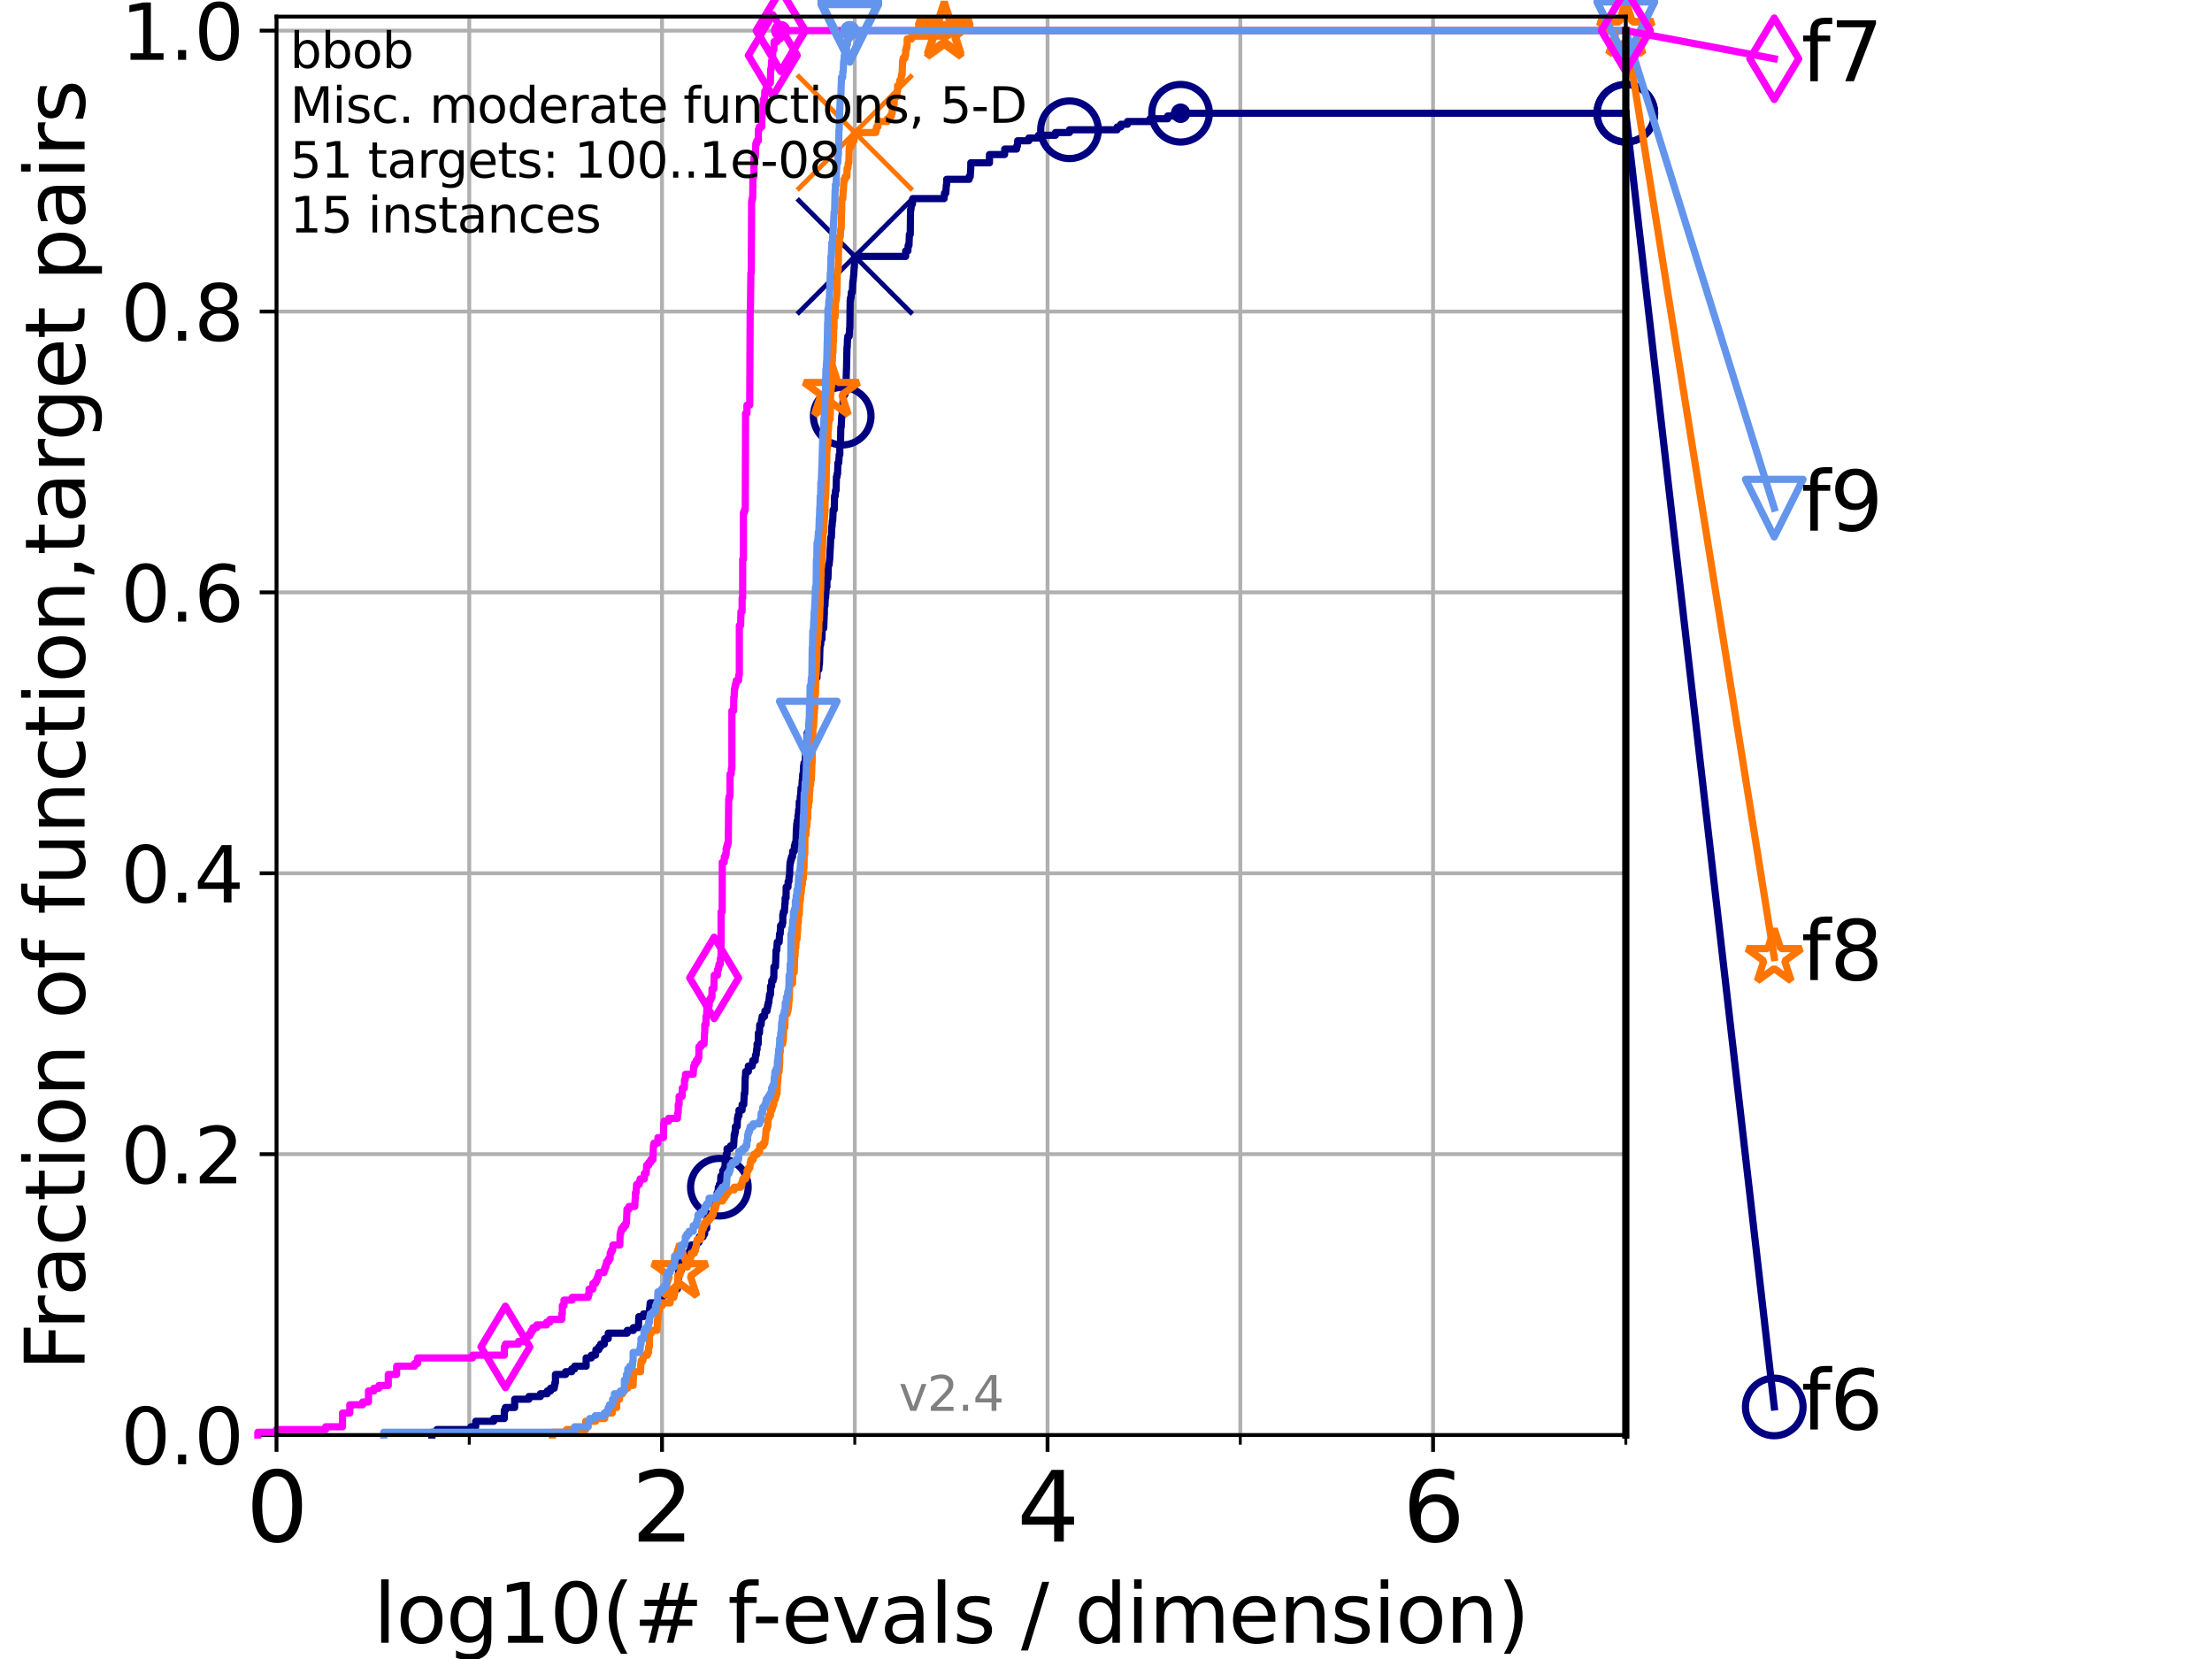 <?xml version="1.0" encoding="utf-8" standalone="no"?>
<!DOCTYPE svg PUBLIC "-//W3C//DTD SVG 1.1//EN"
  "http://www.w3.org/Graphics/SVG/1.1/DTD/svg11.dtd">
<svg height="345.6pt" version="1.1" viewBox="0 0 460.8 345.6" width="460.8pt" xmlns="http://www.w3.org/2000/svg" xmlns:xlink="http://www.w3.org/1999/xlink">
 <defs>
  <style type="text/css">*{stroke-linecap:butt;stroke-linejoin:round;}</style>
 </defs>
 <g id="figure_1">
  <g id="patch_1">
   <path d="M 0 345.6 
L 460.8 345.6 
L 460.8 0 
L 0 0 
z
" style="fill:#ffffff;"/>
  </g>
  <g id="axes_1">
   <g id="patch_2">
    <path d="M 57.6 298.944 
L 338.688 298.944 
L 338.688 3.456 
L 57.6 3.456 
z
" style="fill:#ffffff;"/>
   </g>
   <g id="matplotlib.axis_1">
    <g id="xtick_1">
     <g id="line2d_1">
      <path clip-path="url(#p282eb3e002)" d="M 57.6 298.944 
L 57.6 3.456 
" style="fill:none;stroke:#b0b0b0;stroke-linecap:square;stroke-width:0.8;"/>
     </g>
     <g id="line2d_2">
      <defs>
       <path d="M 0 0 
L 0 3.5 
" id="mfa27d4e8e7" style="stroke:#000000;stroke-width:0.8;"/>
      </defs>
      <g>
       <use style="stroke:#000000;stroke-width:0.8;" x="57.6" xlink:href="#mfa27d4e8e7" y="298.944"/>
      </g>
     </g>
     <g id="text_1">
      <!-- 0 -->
      <g transform="translate(51.237 321.141)scale(0.2 -0.2)">
       <defs>
        <path d="M 2034 4250 
Q 1547 4250 1301 3770 
Q 1056 3291 1056 2328 
Q 1056 1369 1301 889 
Q 1547 409 2034 409 
Q 2525 409 2770 889 
Q 3016 1369 3016 2328 
Q 3016 3291 2770 3770 
Q 2525 4250 2034 4250 
z
M 2034 4750 
Q 2819 4750 3233 4129 
Q 3647 3509 3647 2328 
Q 3647 1150 3233 529 
Q 2819 -91 2034 -91 
Q 1250 -91 836 529 
Q 422 1150 422 2328 
Q 422 3509 836 4129 
Q 1250 4750 2034 4750 
z
" id="DejaVuSans-30" transform="scale(0.016)"/>
       </defs>
       <use xlink:href="#DejaVuSans-30"/>
      </g>
     </g>
    </g>
    <g id="xtick_2">
     <g id="line2d_3">
      <path clip-path="url(#p282eb3e002)" d="M 137.911 298.944 
L 137.911 3.456 
" style="fill:none;stroke:#b0b0b0;stroke-linecap:square;stroke-width:0.8;"/>
     </g>
     <g id="line2d_4">
      <g>
       <use style="stroke:#000000;stroke-width:0.8;" x="137.911" xlink:href="#mfa27d4e8e7" y="298.944"/>
      </g>
     </g>
     <g id="text_2">
      <!-- 2 -->
      <g transform="translate(131.548 321.141)scale(0.2 -0.2)">
       <defs>
        <path d="M 1228 531 
L 3431 531 
L 3431 0 
L 469 0 
L 469 531 
Q 828 903 1448 1529 
Q 2069 2156 2228 2338 
Q 2531 2678 2651 2914 
Q 2772 3150 2772 3378 
Q 2772 3750 2511 3984 
Q 2250 4219 1831 4219 
Q 1534 4219 1204 4116 
Q 875 4013 500 3803 
L 500 4441 
Q 881 4594 1212 4672 
Q 1544 4750 1819 4750 
Q 2544 4750 2975 4387 
Q 3406 4025 3406 3419 
Q 3406 3131 3298 2873 
Q 3191 2616 2906 2266 
Q 2828 2175 2409 1742 
Q 1991 1309 1228 531 
z
" id="DejaVuSans-32" transform="scale(0.016)"/>
       </defs>
       <use xlink:href="#DejaVuSans-32"/>
      </g>
     </g>
    </g>
    <g id="xtick_3">
     <g id="line2d_5">
      <path clip-path="url(#p282eb3e002)" d="M 218.222 298.944 
L 218.222 3.456 
" style="fill:none;stroke:#b0b0b0;stroke-linecap:square;stroke-width:0.8;"/>
     </g>
     <g id="line2d_6">
      <g>
       <use style="stroke:#000000;stroke-width:0.8;" x="218.222" xlink:href="#mfa27d4e8e7" y="298.944"/>
      </g>
     </g>
     <g id="text_3">
      <!-- 4 -->
      <g transform="translate(211.859 321.141)scale(0.2 -0.2)">
       <defs>
        <path d="M 2419 4116 
L 825 1625 
L 2419 1625 
L 2419 4116 
z
M 2253 4666 
L 3047 4666 
L 3047 1625 
L 3713 1625 
L 3713 1100 
L 3047 1100 
L 3047 0 
L 2419 0 
L 2419 1100 
L 313 1100 
L 313 1709 
L 2253 4666 
z
" id="DejaVuSans-34" transform="scale(0.016)"/>
       </defs>
       <use xlink:href="#DejaVuSans-34"/>
      </g>
     </g>
    </g>
    <g id="xtick_4">
     <g id="line2d_7">
      <path clip-path="url(#p282eb3e002)" d="M 298.533 298.944 
L 298.533 3.456 
" style="fill:none;stroke:#b0b0b0;stroke-linecap:square;stroke-width:0.8;"/>
     </g>
     <g id="line2d_8">
      <g>
       <use style="stroke:#000000;stroke-width:0.8;" x="298.533" xlink:href="#mfa27d4e8e7" y="298.944"/>
      </g>
     </g>
     <g id="text_4">
      <!-- 6 -->
      <g transform="translate(292.17 321.141)scale(0.2 -0.2)">
       <defs>
        <path d="M 2113 2584 
Q 1688 2584 1439 2293 
Q 1191 2003 1191 1497 
Q 1191 994 1439 701 
Q 1688 409 2113 409 
Q 2538 409 2786 701 
Q 3034 994 3034 1497 
Q 3034 2003 2786 2293 
Q 2538 2584 2113 2584 
z
M 3366 4563 
L 3366 3988 
Q 3128 4100 2886 4159 
Q 2644 4219 2406 4219 
Q 1781 4219 1451 3797 
Q 1122 3375 1075 2522 
Q 1259 2794 1537 2939 
Q 1816 3084 2150 3084 
Q 2853 3084 3261 2657 
Q 3669 2231 3669 1497 
Q 3669 778 3244 343 
Q 2819 -91 2113 -91 
Q 1303 -91 875 529 
Q 447 1150 447 2328 
Q 447 3434 972 4092 
Q 1497 4750 2381 4750 
Q 2619 4750 2861 4703 
Q 3103 4656 3366 4563 
z
" id="DejaVuSans-36" transform="scale(0.016)"/>
       </defs>
       <use xlink:href="#DejaVuSans-36"/>
      </g>
     </g>
    </g>
    <g id="xtick_5">
     <g id="line2d_9">
      <path clip-path="url(#p282eb3e002)" d="M 97.755 298.944 
L 97.755 3.456 
" style="fill:none;stroke:#b0b0b0;stroke-linecap:square;stroke-width:0.8;"/>
     </g>
     <g id="line2d_10">
      <defs>
       <path d="M 0 0 
L 0 2 
" id="m630d01d5c1" style="stroke:#000000;stroke-width:0.6;"/>
      </defs>
      <g>
       <use style="stroke:#000000;stroke-width:0.6;" x="97.755" xlink:href="#m630d01d5c1" y="298.944"/>
      </g>
     </g>
    </g>
    <g id="xtick_6">
     <g id="line2d_11">
      <path clip-path="url(#p282eb3e002)" d="M 178.066 298.944 
L 178.066 3.456 
" style="fill:none;stroke:#b0b0b0;stroke-linecap:square;stroke-width:0.8;"/>
     </g>
     <g id="line2d_12">
      <g>
       <use style="stroke:#000000;stroke-width:0.6;" x="178.066" xlink:href="#m630d01d5c1" y="298.944"/>
      </g>
     </g>
    </g>
    <g id="xtick_7">
     <g id="line2d_13">
      <path clip-path="url(#p282eb3e002)" d="M 258.377 298.944 
L 258.377 3.456 
" style="fill:none;stroke:#b0b0b0;stroke-linecap:square;stroke-width:0.8;"/>
     </g>
     <g id="line2d_14">
      <g>
       <use style="stroke:#000000;stroke-width:0.6;" x="258.377" xlink:href="#m630d01d5c1" y="298.944"/>
      </g>
     </g>
    </g>
    <g id="xtick_8">
     <g id="line2d_15">
      <path clip-path="url(#p282eb3e002)" d="M 338.688 298.944 
L 338.688 3.456 
" style="fill:none;stroke:#b0b0b0;stroke-linecap:square;stroke-width:0.8;"/>
     </g>
     <g id="line2d_16">
      <g>
       <use style="stroke:#000000;stroke-width:0.6;" x="338.688" xlink:href="#m630d01d5c1" y="298.944"/>
      </g>
     </g>
    </g>
    <g id="text_5">
     <!-- log10(# f-evals / dimension) -->
     <g transform="translate(77.764 342.218)scale(0.17 -0.17)">
      <defs>
       <path d="M 603 4863 
L 1178 4863 
L 1178 0 
L 603 0 
L 603 4863 
z
" id="DejaVuSans-6c" transform="scale(0.016)"/>
       <path d="M 1959 3097 
Q 1497 3097 1228 2736 
Q 959 2375 959 1747 
Q 959 1119 1226 758 
Q 1494 397 1959 397 
Q 2419 397 2687 759 
Q 2956 1122 2956 1747 
Q 2956 2369 2687 2733 
Q 2419 3097 1959 3097 
z
M 1959 3584 
Q 2709 3584 3137 3096 
Q 3566 2609 3566 1747 
Q 3566 888 3137 398 
Q 2709 -91 1959 -91 
Q 1206 -91 779 398 
Q 353 888 353 1747 
Q 353 2609 779 3096 
Q 1206 3584 1959 3584 
z
" id="DejaVuSans-6f" transform="scale(0.016)"/>
       <path d="M 2906 1791 
Q 2906 2416 2648 2759 
Q 2391 3103 1925 3103 
Q 1463 3103 1205 2759 
Q 947 2416 947 1791 
Q 947 1169 1205 825 
Q 1463 481 1925 481 
Q 2391 481 2648 825 
Q 2906 1169 2906 1791 
z
M 3481 434 
Q 3481 -459 3084 -895 
Q 2688 -1331 1869 -1331 
Q 1566 -1331 1297 -1286 
Q 1028 -1241 775 -1147 
L 775 -588 
Q 1028 -725 1275 -790 
Q 1522 -856 1778 -856 
Q 2344 -856 2625 -561 
Q 2906 -266 2906 331 
L 2906 616 
Q 2728 306 2450 153 
Q 2172 0 1784 0 
Q 1141 0 747 490 
Q 353 981 353 1791 
Q 353 2603 747 3093 
Q 1141 3584 1784 3584 
Q 2172 3584 2450 3431 
Q 2728 3278 2906 2969 
L 2906 3500 
L 3481 3500 
L 3481 434 
z
" id="DejaVuSans-67" transform="scale(0.016)"/>
       <path d="M 794 531 
L 1825 531 
L 1825 4091 
L 703 3866 
L 703 4441 
L 1819 4666 
L 2450 4666 
L 2450 531 
L 3481 531 
L 3481 0 
L 794 0 
L 794 531 
z
" id="DejaVuSans-31" transform="scale(0.016)"/>
       <path d="M 1984 4856 
Q 1566 4138 1362 3434 
Q 1159 2731 1159 2009 
Q 1159 1288 1364 580 
Q 1569 -128 1984 -844 
L 1484 -844 
Q 1016 -109 783 600 
Q 550 1309 550 2009 
Q 550 2706 781 3412 
Q 1013 4119 1484 4856 
L 1984 4856 
z
" id="DejaVuSans-28" transform="scale(0.016)"/>
       <path d="M 3272 2816 
L 2363 2816 
L 2100 1772 
L 3016 1772 
L 3272 2816 
z
M 2803 4594 
L 2478 3297 
L 3391 3297 
L 3719 4594 
L 4219 4594 
L 3897 3297 
L 4872 3297 
L 4872 2816 
L 3775 2816 
L 3519 1772 
L 4513 1772 
L 4513 1294 
L 3397 1294 
L 3072 0 
L 2572 0 
L 2894 1294 
L 1978 1294 
L 1656 0 
L 1153 0 
L 1478 1294 
L 494 1294 
L 494 1772 
L 1594 1772 
L 1856 2816 
L 850 2816 
L 850 3297 
L 1978 3297 
L 2297 4594 
L 2803 4594 
z
" id="DejaVuSans-23" transform="scale(0.016)"/>
       <path id="DejaVuSans-20" transform="scale(0.016)"/>
       <path d="M 2375 4863 
L 2375 4384 
L 1825 4384 
Q 1516 4384 1395 4259 
Q 1275 4134 1275 3809 
L 1275 3500 
L 2222 3500 
L 2222 3053 
L 1275 3053 
L 1275 0 
L 697 0 
L 697 3053 
L 147 3053 
L 147 3500 
L 697 3500 
L 697 3744 
Q 697 4328 969 4595 
Q 1241 4863 1831 4863 
L 2375 4863 
z
" id="DejaVuSans-66" transform="scale(0.016)"/>
       <path d="M 313 2009 
L 1997 2009 
L 1997 1497 
L 313 1497 
L 313 2009 
z
" id="DejaVuSans-2d" transform="scale(0.016)"/>
       <path d="M 3597 1894 
L 3597 1613 
L 953 1613 
Q 991 1019 1311 708 
Q 1631 397 2203 397 
Q 2534 397 2845 478 
Q 3156 559 3463 722 
L 3463 178 
Q 3153 47 2828 -22 
Q 2503 -91 2169 -91 
Q 1331 -91 842 396 
Q 353 884 353 1716 
Q 353 2575 817 3079 
Q 1281 3584 2069 3584 
Q 2775 3584 3186 3129 
Q 3597 2675 3597 1894 
z
M 3022 2063 
Q 3016 2534 2758 2815 
Q 2500 3097 2075 3097 
Q 1594 3097 1305 2825 
Q 1016 2553 972 2059 
L 3022 2063 
z
" id="DejaVuSans-65" transform="scale(0.016)"/>
       <path d="M 191 3500 
L 800 3500 
L 1894 563 
L 2988 3500 
L 3597 3500 
L 2284 0 
L 1503 0 
L 191 3500 
z
" id="DejaVuSans-76" transform="scale(0.016)"/>
       <path d="M 2194 1759 
Q 1497 1759 1228 1600 
Q 959 1441 959 1056 
Q 959 750 1161 570 
Q 1363 391 1709 391 
Q 2188 391 2477 730 
Q 2766 1069 2766 1631 
L 2766 1759 
L 2194 1759 
z
M 3341 1997 
L 3341 0 
L 2766 0 
L 2766 531 
Q 2569 213 2275 61 
Q 1981 -91 1556 -91 
Q 1019 -91 701 211 
Q 384 513 384 1019 
Q 384 1609 779 1909 
Q 1175 2209 1959 2209 
L 2766 2209 
L 2766 2266 
Q 2766 2663 2505 2880 
Q 2244 3097 1772 3097 
Q 1472 3097 1187 3025 
Q 903 2953 641 2809 
L 641 3341 
Q 956 3463 1253 3523 
Q 1550 3584 1831 3584 
Q 2591 3584 2966 3190 
Q 3341 2797 3341 1997 
z
" id="DejaVuSans-61" transform="scale(0.016)"/>
       <path d="M 2834 3397 
L 2834 2853 
Q 2591 2978 2328 3040 
Q 2066 3103 1784 3103 
Q 1356 3103 1142 2972 
Q 928 2841 928 2578 
Q 928 2378 1081 2264 
Q 1234 2150 1697 2047 
L 1894 2003 
Q 2506 1872 2764 1633 
Q 3022 1394 3022 966 
Q 3022 478 2636 193 
Q 2250 -91 1575 -91 
Q 1294 -91 989 -36 
Q 684 19 347 128 
L 347 722 
Q 666 556 975 473 
Q 1284 391 1588 391 
Q 1994 391 2212 530 
Q 2431 669 2431 922 
Q 2431 1156 2273 1281 
Q 2116 1406 1581 1522 
L 1381 1569 
Q 847 1681 609 1914 
Q 372 2147 372 2553 
Q 372 3047 722 3315 
Q 1072 3584 1716 3584 
Q 2034 3584 2315 3537 
Q 2597 3491 2834 3397 
z
" id="DejaVuSans-73" transform="scale(0.016)"/>
       <path d="M 1625 4666 
L 2156 4666 
L 531 -594 
L 0 -594 
L 1625 4666 
z
" id="DejaVuSans-2f" transform="scale(0.016)"/>
       <path d="M 2906 2969 
L 2906 4863 
L 3481 4863 
L 3481 0 
L 2906 0 
L 2906 525 
Q 2725 213 2448 61 
Q 2172 -91 1784 -91 
Q 1150 -91 751 415 
Q 353 922 353 1747 
Q 353 2572 751 3078 
Q 1150 3584 1784 3584 
Q 2172 3584 2448 3432 
Q 2725 3281 2906 2969 
z
M 947 1747 
Q 947 1113 1208 752 
Q 1469 391 1925 391 
Q 2381 391 2643 752 
Q 2906 1113 2906 1747 
Q 2906 2381 2643 2742 
Q 2381 3103 1925 3103 
Q 1469 3103 1208 2742 
Q 947 2381 947 1747 
z
" id="DejaVuSans-64" transform="scale(0.016)"/>
       <path d="M 603 3500 
L 1178 3500 
L 1178 0 
L 603 0 
L 603 3500 
z
M 603 4863 
L 1178 4863 
L 1178 4134 
L 603 4134 
L 603 4863 
z
" id="DejaVuSans-69" transform="scale(0.016)"/>
       <path d="M 3328 2828 
Q 3544 3216 3844 3400 
Q 4144 3584 4550 3584 
Q 5097 3584 5394 3201 
Q 5691 2819 5691 2113 
L 5691 0 
L 5113 0 
L 5113 2094 
Q 5113 2597 4934 2840 
Q 4756 3084 4391 3084 
Q 3944 3084 3684 2787 
Q 3425 2491 3425 1978 
L 3425 0 
L 2847 0 
L 2847 2094 
Q 2847 2600 2669 2842 
Q 2491 3084 2119 3084 
Q 1678 3084 1418 2786 
Q 1159 2488 1159 1978 
L 1159 0 
L 581 0 
L 581 3500 
L 1159 3500 
L 1159 2956 
Q 1356 3278 1631 3431 
Q 1906 3584 2284 3584 
Q 2666 3584 2933 3390 
Q 3200 3197 3328 2828 
z
" id="DejaVuSans-6d" transform="scale(0.016)"/>
       <path d="M 3513 2113 
L 3513 0 
L 2938 0 
L 2938 2094 
Q 2938 2591 2744 2837 
Q 2550 3084 2163 3084 
Q 1697 3084 1428 2787 
Q 1159 2491 1159 1978 
L 1159 0 
L 581 0 
L 581 3500 
L 1159 3500 
L 1159 2956 
Q 1366 3272 1645 3428 
Q 1925 3584 2291 3584 
Q 2894 3584 3203 3211 
Q 3513 2838 3513 2113 
z
" id="DejaVuSans-6e" transform="scale(0.016)"/>
       <path d="M 513 4856 
L 1013 4856 
Q 1481 4119 1714 3412 
Q 1947 2706 1947 2009 
Q 1947 1309 1714 600 
Q 1481 -109 1013 -844 
L 513 -844 
Q 928 -128 1133 580 
Q 1338 1288 1338 2009 
Q 1338 2731 1133 3434 
Q 928 4138 513 4856 
z
" id="DejaVuSans-29" transform="scale(0.016)"/>
      </defs>
      <use xlink:href="#DejaVuSans-6c"/>
      <use x="27.783" xlink:href="#DejaVuSans-6f"/>
      <use x="88.965" xlink:href="#DejaVuSans-67"/>
      <use x="152.441" xlink:href="#DejaVuSans-31"/>
      <use x="216.064" xlink:href="#DejaVuSans-30"/>
      <use x="279.688" xlink:href="#DejaVuSans-28"/>
      <use x="318.701" xlink:href="#DejaVuSans-23"/>
      <use x="402.49" xlink:href="#DejaVuSans-20"/>
      <use x="434.277" xlink:href="#DejaVuSans-66"/>
      <use x="463.982" xlink:href="#DejaVuSans-2d"/>
      <use x="500.066" xlink:href="#DejaVuSans-65"/>
      <use x="561.59" xlink:href="#DejaVuSans-76"/>
      <use x="620.77" xlink:href="#DejaVuSans-61"/>
      <use x="682.049" xlink:href="#DejaVuSans-6c"/>
      <use x="709.832" xlink:href="#DejaVuSans-73"/>
      <use x="761.932" xlink:href="#DejaVuSans-20"/>
      <use x="793.719" xlink:href="#DejaVuSans-2f"/>
      <use x="827.41" xlink:href="#DejaVuSans-20"/>
      <use x="859.197" xlink:href="#DejaVuSans-64"/>
      <use x="922.674" xlink:href="#DejaVuSans-69"/>
      <use x="950.457" xlink:href="#DejaVuSans-6d"/>
      <use x="1047.869" xlink:href="#DejaVuSans-65"/>
      <use x="1109.393" xlink:href="#DejaVuSans-6e"/>
      <use x="1172.771" xlink:href="#DejaVuSans-73"/>
      <use x="1224.871" xlink:href="#DejaVuSans-69"/>
      <use x="1252.654" xlink:href="#DejaVuSans-6f"/>
      <use x="1313.836" xlink:href="#DejaVuSans-6e"/>
      <use x="1377.215" xlink:href="#DejaVuSans-29"/>
     </g>
    </g>
   </g>
   <g id="matplotlib.axis_2">
    <g id="ytick_1">
     <g id="line2d_17">
      <path clip-path="url(#p282eb3e002)" d="M 57.6 298.944 
L 338.688 298.944 
" style="fill:none;stroke:#b0b0b0;stroke-linecap:square;stroke-width:0.8;"/>
     </g>
     <g id="line2d_18">
      <defs>
       <path d="M 0 0 
L -3.5 0 
" id="mce8e1259d2" style="stroke:#000000;stroke-width:0.8;"/>
      </defs>
      <g>
       <use style="stroke:#000000;stroke-width:0.8;" x="57.6" xlink:href="#mce8e1259d2" y="298.944"/>
      </g>
     </g>
     <g id="text_6">
      <!-- 0.0 -->
      <g transform="translate(25.155 305.023)scale(0.16 -0.16)">
       <defs>
        <path d="M 684 794 
L 1344 794 
L 1344 0 
L 684 0 
L 684 794 
z
" id="DejaVuSans-2e" transform="scale(0.016)"/>
       </defs>
       <use xlink:href="#DejaVuSans-30"/>
       <use x="63.623" xlink:href="#DejaVuSans-2e"/>
       <use x="95.41" xlink:href="#DejaVuSans-30"/>
      </g>
     </g>
    </g>
    <g id="ytick_2">
     <g id="line2d_19">
      <path clip-path="url(#p282eb3e002)" d="M 57.6 240.432 
L 338.688 240.432 
" style="fill:none;stroke:#b0b0b0;stroke-linecap:square;stroke-width:0.8;"/>
     </g>
     <g id="line2d_20">
      <g>
       <use style="stroke:#000000;stroke-width:0.8;" x="57.6" xlink:href="#mce8e1259d2" y="240.432"/>
      </g>
     </g>
     <g id="text_7">
      <!-- 0.2 -->
      <g transform="translate(25.155 246.51)scale(0.16 -0.16)">
       <use xlink:href="#DejaVuSans-30"/>
       <use x="63.623" xlink:href="#DejaVuSans-2e"/>
       <use x="95.41" xlink:href="#DejaVuSans-32"/>
      </g>
     </g>
    </g>
    <g id="ytick_3">
     <g id="line2d_21">
      <path clip-path="url(#p282eb3e002)" d="M 57.6 181.919 
L 338.688 181.919 
" style="fill:none;stroke:#b0b0b0;stroke-linecap:square;stroke-width:0.8;"/>
     </g>
     <g id="line2d_22">
      <g>
       <use style="stroke:#000000;stroke-width:0.8;" x="57.6" xlink:href="#mce8e1259d2" y="181.919"/>
      </g>
     </g>
     <g id="text_8">
      <!-- 0.4 -->
      <g transform="translate(25.155 187.998)scale(0.16 -0.16)">
       <use xlink:href="#DejaVuSans-30"/>
       <use x="63.623" xlink:href="#DejaVuSans-2e"/>
       <use x="95.41" xlink:href="#DejaVuSans-34"/>
      </g>
     </g>
    </g>
    <g id="ytick_4">
     <g id="line2d_23">
      <path clip-path="url(#p282eb3e002)" d="M 57.6 123.407 
L 338.688 123.407 
" style="fill:none;stroke:#b0b0b0;stroke-linecap:square;stroke-width:0.8;"/>
     </g>
     <g id="line2d_24">
      <g>
       <use style="stroke:#000000;stroke-width:0.8;" x="57.6" xlink:href="#mce8e1259d2" y="123.407"/>
      </g>
     </g>
     <g id="text_9">
      <!-- 0.6 -->
      <g transform="translate(25.155 129.485)scale(0.16 -0.16)">
       <use xlink:href="#DejaVuSans-30"/>
       <use x="63.623" xlink:href="#DejaVuSans-2e"/>
       <use x="95.41" xlink:href="#DejaVuSans-36"/>
      </g>
     </g>
    </g>
    <g id="ytick_5">
     <g id="line2d_25">
      <path clip-path="url(#p282eb3e002)" d="M 57.6 64.894 
L 338.688 64.894 
" style="fill:none;stroke:#b0b0b0;stroke-linecap:square;stroke-width:0.8;"/>
     </g>
     <g id="line2d_26">
      <g>
       <use style="stroke:#000000;stroke-width:0.8;" x="57.6" xlink:href="#mce8e1259d2" y="64.894"/>
      </g>
     </g>
     <g id="text_10">
      <!-- 0.8 -->
      <g transform="translate(25.155 70.973)scale(0.16 -0.16)">
       <defs>
        <path d="M 2034 2216 
Q 1584 2216 1326 1975 
Q 1069 1734 1069 1313 
Q 1069 891 1326 650 
Q 1584 409 2034 409 
Q 2484 409 2743 651 
Q 3003 894 3003 1313 
Q 3003 1734 2745 1975 
Q 2488 2216 2034 2216 
z
M 1403 2484 
Q 997 2584 770 2862 
Q 544 3141 544 3541 
Q 544 4100 942 4425 
Q 1341 4750 2034 4750 
Q 2731 4750 3128 4425 
Q 3525 4100 3525 3541 
Q 3525 3141 3298 2862 
Q 3072 2584 2669 2484 
Q 3125 2378 3379 2068 
Q 3634 1759 3634 1313 
Q 3634 634 3220 271 
Q 2806 -91 2034 -91 
Q 1263 -91 848 271 
Q 434 634 434 1313 
Q 434 1759 690 2068 
Q 947 2378 1403 2484 
z
M 1172 3481 
Q 1172 3119 1398 2916 
Q 1625 2713 2034 2713 
Q 2441 2713 2670 2916 
Q 2900 3119 2900 3481 
Q 2900 3844 2670 4047 
Q 2441 4250 2034 4250 
Q 1625 4250 1398 4047 
Q 1172 3844 1172 3481 
z
" id="DejaVuSans-38" transform="scale(0.016)"/>
       </defs>
       <use xlink:href="#DejaVuSans-30"/>
       <use x="63.623" xlink:href="#DejaVuSans-2e"/>
       <use x="95.41" xlink:href="#DejaVuSans-38"/>
      </g>
     </g>
    </g>
    <g id="ytick_6">
     <g id="line2d_27">
      <path clip-path="url(#p282eb3e002)" d="M 57.6 6.382 
L 338.688 6.382 
" style="fill:none;stroke:#b0b0b0;stroke-linecap:square;stroke-width:0.8;"/>
     </g>
     <g id="line2d_28">
      <g>
       <use style="stroke:#000000;stroke-width:0.8;" x="57.6" xlink:href="#mce8e1259d2" y="6.382"/>
      </g>
     </g>
     <g id="text_11">
      <!-- 1.0 -->
      <g transform="translate(25.155 12.46)scale(0.16 -0.16)">
       <use xlink:href="#DejaVuSans-31"/>
       <use x="63.623" xlink:href="#DejaVuSans-2e"/>
       <use x="95.41" xlink:href="#DejaVuSans-30"/>
      </g>
     </g>
    </g>
    <g id="text_12">
     <!-- Fraction of function,target pairs -->
     <g transform="translate(17.62 285.585)rotate(-90)scale(0.17 -0.17)">
      <defs>
       <path d="M 628 4666 
L 3309 4666 
L 3309 4134 
L 1259 4134 
L 1259 2759 
L 3109 2759 
L 3109 2228 
L 1259 2228 
L 1259 0 
L 628 0 
L 628 4666 
z
" id="DejaVuSans-46" transform="scale(0.016)"/>
       <path d="M 2631 2963 
Q 2534 3019 2420 3045 
Q 2306 3072 2169 3072 
Q 1681 3072 1420 2755 
Q 1159 2438 1159 1844 
L 1159 0 
L 581 0 
L 581 3500 
L 1159 3500 
L 1159 2956 
Q 1341 3275 1631 3429 
Q 1922 3584 2338 3584 
Q 2397 3584 2469 3576 
Q 2541 3569 2628 3553 
L 2631 2963 
z
" id="DejaVuSans-72" transform="scale(0.016)"/>
       <path d="M 3122 3366 
L 3122 2828 
Q 2878 2963 2633 3030 
Q 2388 3097 2138 3097 
Q 1578 3097 1268 2742 
Q 959 2388 959 1747 
Q 959 1106 1268 751 
Q 1578 397 2138 397 
Q 2388 397 2633 464 
Q 2878 531 3122 666 
L 3122 134 
Q 2881 22 2623 -34 
Q 2366 -91 2075 -91 
Q 1284 -91 818 406 
Q 353 903 353 1747 
Q 353 2603 823 3093 
Q 1294 3584 2113 3584 
Q 2378 3584 2631 3529 
Q 2884 3475 3122 3366 
z
" id="DejaVuSans-63" transform="scale(0.016)"/>
       <path d="M 1172 4494 
L 1172 3500 
L 2356 3500 
L 2356 3053 
L 1172 3053 
L 1172 1153 
Q 1172 725 1289 603 
Q 1406 481 1766 481 
L 2356 481 
L 2356 0 
L 1766 0 
Q 1100 0 847 248 
Q 594 497 594 1153 
L 594 3053 
L 172 3053 
L 172 3500 
L 594 3500 
L 594 4494 
L 1172 4494 
z
" id="DejaVuSans-74" transform="scale(0.016)"/>
       <path d="M 544 1381 
L 544 3500 
L 1119 3500 
L 1119 1403 
Q 1119 906 1312 657 
Q 1506 409 1894 409 
Q 2359 409 2629 706 
Q 2900 1003 2900 1516 
L 2900 3500 
L 3475 3500 
L 3475 0 
L 2900 0 
L 2900 538 
Q 2691 219 2414 64 
Q 2138 -91 1772 -91 
Q 1169 -91 856 284 
Q 544 659 544 1381 
z
M 1991 3584 
L 1991 3584 
z
" id="DejaVuSans-75" transform="scale(0.016)"/>
       <path d="M 750 794 
L 1409 794 
L 1409 256 
L 897 -744 
L 494 -744 
L 750 256 
L 750 794 
z
" id="DejaVuSans-2c" transform="scale(0.016)"/>
       <path d="M 1159 525 
L 1159 -1331 
L 581 -1331 
L 581 3500 
L 1159 3500 
L 1159 2969 
Q 1341 3281 1617 3432 
Q 1894 3584 2278 3584 
Q 2916 3584 3314 3078 
Q 3713 2572 3713 1747 
Q 3713 922 3314 415 
Q 2916 -91 2278 -91 
Q 1894 -91 1617 61 
Q 1341 213 1159 525 
z
M 3116 1747 
Q 3116 2381 2855 2742 
Q 2594 3103 2138 3103 
Q 1681 3103 1420 2742 
Q 1159 2381 1159 1747 
Q 1159 1113 1420 752 
Q 1681 391 2138 391 
Q 2594 391 2855 752 
Q 3116 1113 3116 1747 
z
" id="DejaVuSans-70" transform="scale(0.016)"/>
      </defs>
      <use xlink:href="#DejaVuSans-46"/>
      <use x="50.27" xlink:href="#DejaVuSans-72"/>
      <use x="91.383" xlink:href="#DejaVuSans-61"/>
      <use x="152.662" xlink:href="#DejaVuSans-63"/>
      <use x="207.643" xlink:href="#DejaVuSans-74"/>
      <use x="246.852" xlink:href="#DejaVuSans-69"/>
      <use x="274.635" xlink:href="#DejaVuSans-6f"/>
      <use x="335.816" xlink:href="#DejaVuSans-6e"/>
      <use x="399.195" xlink:href="#DejaVuSans-20"/>
      <use x="430.982" xlink:href="#DejaVuSans-6f"/>
      <use x="492.164" xlink:href="#DejaVuSans-66"/>
      <use x="527.369" xlink:href="#DejaVuSans-20"/>
      <use x="559.156" xlink:href="#DejaVuSans-66"/>
      <use x="594.361" xlink:href="#DejaVuSans-75"/>
      <use x="657.74" xlink:href="#DejaVuSans-6e"/>
      <use x="721.119" xlink:href="#DejaVuSans-63"/>
      <use x="776.1" xlink:href="#DejaVuSans-74"/>
      <use x="815.309" xlink:href="#DejaVuSans-69"/>
      <use x="843.092" xlink:href="#DejaVuSans-6f"/>
      <use x="904.273" xlink:href="#DejaVuSans-6e"/>
      <use x="967.652" xlink:href="#DejaVuSans-2c"/>
      <use x="999.439" xlink:href="#DejaVuSans-74"/>
      <use x="1038.648" xlink:href="#DejaVuSans-61"/>
      <use x="1099.928" xlink:href="#DejaVuSans-72"/>
      <use x="1139.291" xlink:href="#DejaVuSans-67"/>
      <use x="1202.768" xlink:href="#DejaVuSans-65"/>
      <use x="1264.291" xlink:href="#DejaVuSans-74"/>
      <use x="1303.5" xlink:href="#DejaVuSans-20"/>
      <use x="1335.287" xlink:href="#DejaVuSans-70"/>
      <use x="1398.764" xlink:href="#DejaVuSans-61"/>
      <use x="1460.043" xlink:href="#DejaVuSans-69"/>
      <use x="1487.826" xlink:href="#DejaVuSans-72"/>
      <use x="1528.939" xlink:href="#DejaVuSans-73"/>
     </g>
    </g>
   </g>
   <g id="line2d_29">
    <defs>
     <path d="M 0 1.5 
C 0.398 1.5 0.779 1.342 1.061 1.061 
C 1.342 0.779 1.5 0.398 1.5 0 
C 1.5 -0.398 1.342 -0.779 1.061 -1.061 
C 0.779 -1.342 0.398 -1.5 0 -1.5 
C -0.398 -1.5 -0.779 -1.342 -1.061 -1.061 
C -1.342 -0.779 -1.5 -0.398 -1.5 0 
C -1.5 0.398 -1.342 0.779 -1.061 1.061 
C -0.779 1.342 -0.398 1.5 0 1.5 
z
" id="m060a08f8b6" style="stroke:#000080;"/>
    </defs>
    <g>
     <use style="fill:#000080;stroke:#000080;" x="245.936" xlink:href="#m060a08f8b6" y="23.591"/>
     <use style="fill:#000080;stroke:#000080;" x="245.936" xlink:href="#m060a08f8b6" y="23.591"/>
    </g>
   </g>
   <g id="line2d_30">
    <path d="M 89.973 298.944 
L 89.973 298.37 
L 91.03 298.37 
L 91.03 297.797 
L 98.101 297.797 
L 98.101 297.223 
L 99.098 297.223 
L 99.098 296.076 
L 102.859 296.076 
L 102.859 295.502 
L 105.057 295.502 
L 105.057 293.781 
L 105.285 293.781 
L 105.285 293.207 
L 107.213 293.207 
L 107.213 291.487 
L 110.189 291.487 
L 110.189 290.913 
L 112.581 290.913 
L 112.581 290.339 
L 114.012 290.339 
L 114.012 289.766 
L 114.685 289.766 
L 114.685 289.192 
L 115.46 289.192 
L 115.46 288.618 
L 115.586 288.618 
L 115.586 288.045 
L 115.711 288.045 
L 115.711 286.324 
L 117.821 286.324 
L 117.821 285.75 
L 119.097 285.75 
L 119.097 285.176 
L 119.702 285.176 
L 119.702 284.603 
L 122.105 284.603 
L 122.105 282.882 
L 123.193 282.882 
L 123.193 282.308 
L 124.063 282.308 
L 124.14 281.161 
L 124.744 281.161 
L 124.744 280.587 
L 125.111 280.587 
L 125.111 280.013 
L 125.892 280.013 
L 125.962 278.866 
L 126.707 278.866 
L 126.707 277.719 
L 130.665 277.719 
L 130.665 277.145 
L 131.938 277.145 
L 131.938 276.572 
L 132.987 276.572 
L 133.079 274.277 
L 134.063 274.277 
L 134.063 273.703 
L 135.24 273.703 
L 135.321 272.556 
L 135.362 272.556 
L 135.442 271.409 
L 137.451 271.409 
L 137.487 270.261 
L 138.015 270.261 
L 138.015 269.688 
L 140.409 269.688 
L 140.469 268.54 
L 141.119 268.54 
L 141.148 267.393 
L 141.235 267.393 
L 141.264 266.246 
L 141.35 266.246 
L 141.35 264.525 
L 141.969 264.525 
L 142.024 262.23 
L 142.91 262.23 
L 142.91 261.657 
L 143.248 261.657 
L 143.248 261.083 
L 143.679 261.083 
L 143.679 260.509 
L 143.903 260.509 
L 144.001 259.362 
L 145.121 259.362 
L 145.121 258.788 
L 145.621 258.788 
L 145.688 257.641 
L 146.474 257.641 
L 146.474 257.067 
L 146.791 257.067 
L 146.812 255.92 
L 147.226 255.92 
L 147.226 253.626 
L 148.025 253.626 
L 148.025 253.052 
L 148.715 253.052 
L 148.733 251.905 
L 148.864 251.905 
L 148.864 251.331 
L 149.049 251.331 
L 149.123 249.61 
L 149.269 249.61 
L 149.269 249.036 
L 149.396 249.036 
L 149.396 248.463 
L 149.575 248.463 
L 149.647 247.315 
L 149.859 247.315 
L 149.859 246.742 
L 150.086 246.742 
L 150.172 245.021 
L 150.531 245.021 
L 150.565 243.873 
L 150.866 243.873 
L 150.866 243.3 
L 151.048 243.3 
L 151.064 242.152 
L 151.276 242.152 
L 151.292 240.432 
L 151.47 240.432 
L 151.47 239.284 
L 152.176 239.284 
L 152.176 238.711 
L 152.826 238.711 
L 152.93 236.99 
L 152.944 236.99 
L 152.944 236.416 
L 153.076 236.416 
L 153.076 235.842 
L 153.193 235.842 
L 153.193 234.695 
L 153.566 234.695 
L 153.623 232.974 
L 153.722 232.974 
L 153.722 232.4 
L 153.946 232.4 
L 153.946 231.253 
L 154.588 231.253 
L 154.588 230.106 
L 154.933 230.106 
L 155.038 227.811 
L 155.155 227.811 
L 155.245 224.369 
L 155.284 224.369 
L 155.335 223.222 
L 155.892 223.222 
L 155.892 222.075 
L 156.706 222.075 
L 156.812 220.927 
L 157.324 220.927 
L 157.392 219.78 
L 157.529 219.78 
L 157.608 218.633 
L 157.709 218.633 
L 157.709 217.485 
L 157.943 217.485 
L 157.987 215.191 
L 158.217 215.191 
L 158.261 213.47 
L 158.551 213.47 
L 158.658 212.323 
L 158.764 212.323 
L 158.764 211.749 
L 159.263 211.749 
L 159.345 210.602 
L 159.778 210.602 
L 159.778 210.028 
L 159.897 210.028 
L 159.897 209.454 
L 160.035 209.454 
L 160.035 208.881 
L 160.152 208.881 
L 160.249 207.733 
L 160.307 207.733 
L 160.307 207.16 
L 160.5 207.16 
L 160.528 205.439 
L 160.737 205.439 
L 160.765 204.291 
L 161.054 204.291 
L 161.054 203.718 
L 161.201 203.718 
L 161.22 201.423 
L 161.547 201.423 
L 161.654 198.555 
L 161.663 198.555 
L 161.663 197.981 
L 161.806 197.981 
L 161.912 196.26 
L 162.312 196.26 
L 162.398 194.539 
L 162.526 194.539 
L 162.611 192.818 
L 162.954 192.818 
L 162.954 192.245 
L 163.07 192.245 
L 163.07 190.524 
L 163.185 190.524 
L 163.185 189.95 
L 163.405 189.95 
L 163.51 188.229 
L 163.558 188.229 
L 163.558 187.082 
L 163.749 187.082 
L 163.773 184.787 
L 164.156 184.787 
L 164.18 183.64 
L 164.341 183.64 
L 164.402 182.493 
L 164.471 182.493 
L 164.547 180.198 
L 164.585 180.198 
L 164.585 179.624 
L 164.72 179.624 
L 164.72 179.051 
L 164.877 179.051 
L 164.877 178.477 
L 165.098 178.477 
L 165.12 177.33 
L 165.461 177.33 
L 165.497 176.183 
L 165.64 176.183 
L 165.64 175.609 
L 165.81 175.609 
L 165.901 172.741 
L 165.922 172.741 
L 165.985 171.593 
L 166.062 171.593 
L 166.062 171.02 
L 166.2 171.02 
L 166.235 169.872 
L 166.33 169.872 
L 166.358 168.725 
L 166.487 168.725 
L 166.501 167.004 
L 166.682 167.004 
L 166.716 165.857 
L 166.796 165.857 
L 166.869 164.136 
L 167.047 164.136 
L 167.126 162.415 
L 167.171 162.415 
L 167.23 161.268 
L 167.327 161.268 
L 167.398 159.547 
L 167.475 159.547 
L 167.475 158.973 
L 167.735 158.973 
L 167.805 156.678 
L 167.848 156.678 
L 167.899 155.531 
L 167.973 155.531 
L 167.973 154.957 
L 168.116 154.957 
L 168.159 152.663 
L 168.434 152.663 
L 168.524 150.942 
L 168.573 150.942 
L 168.663 149.795 
L 169.094 149.795 
L 169.164 148.074 
L 169.297 148.074 
L 169.349 144.632 
L 169.463 144.632 
L 169.463 144.058 
L 169.594 144.058 
L 169.662 141.763 
L 169.937 141.763 
L 169.937 141.19 
L 170.19 141.19 
L 170.251 139.469 
L 170.575 139.469 
L 170.655 138.322 
L 170.703 138.322 
L 170.809 134.88 
L 170.825 134.88 
L 170.825 134.306 
L 170.957 134.306 
L 171.014 133.159 
L 171.217 133.159 
L 171.284 130.864 
L 171.6 130.864 
L 171.706 127.996 
L 171.726 127.996 
L 171.736 126.275 
L 171.846 126.275 
L 171.921 124.554 
L 171.99 124.554 
L 172.074 122.833 
L 172.103 122.833 
L 172.103 122.259 
L 172.265 122.259 
L 172.265 120.538 
L 172.473 120.538 
L 172.564 117.67 
L 172.716 117.67 
L 172.825 116.523 
L 172.843 116.523 
L 172.951 114.228 
L 172.975 114.228 
L 173.063 111.934 
L 173.193 111.934 
L 173.285 109.639 
L 173.335 109.639 
L 173.399 108.492 
L 173.472 108.492 
L 173.563 106.197 
L 173.791 106.197 
L 173.854 103.329 
L 173.991 103.329 
L 174.044 102.181 
L 174.175 102.181 
L 174.244 99.313 
L 174.366 99.313 
L 174.366 98.74 
L 174.482 98.74 
L 174.554 96.445 
L 174.72 96.445 
L 174.821 94.724 
L 174.951 94.724 
L 174.951 93.003 
L 175.08 93.003 
L 175.158 88.987 
L 175.236 88.987 
L 175.347 86.693 
L 175.448 86.693 
L 175.456 84.972 
L 175.573 84.972 
L 175.67 82.677 
L 175.754 82.677 
L 175.754 82.104 
L 176.058 82.104 
L 176.147 80.383 
L 176.233 80.383 
L 176.329 76.941 
L 176.345 76.941 
L 176.441 72.352 
L 176.487 72.352 
L 176.551 70.631 
L 176.616 70.631 
L 176.616 70.057 
L 176.898 70.057 
L 176.987 68.336 
L 177.032 68.336 
L 177.106 62.599 
L 177.172 62.599 
L 177.172 62.026 
L 177.289 62.026 
L 177.358 60.879 
L 177.56 60.879 
L 177.657 58.584 
L 177.718 58.584 
L 177.813 57.437 
L 177.835 57.437 
L 177.937 55.716 
L 177.982 55.716 
L 178.024 53.421 
L 188.666 53.421 
L 188.666 52.274 
L 189.129 52.274 
L 189.186 51.126 
L 189.355 51.126 
L 189.444 48.832 
L 189.623 48.832 
L 189.681 43.669 
L 189.77 43.669 
L 189.869 42.522 
L 190.072 42.522 
L 190.133 41.374 
L 196.67 41.374 
L 196.755 40.227 
L 197.031 40.227 
L 197.141 38.506 
L 197.211 38.506 
L 197.211 37.359 
L 201.891 37.359 
L 201.891 36.785 
L 202.117 36.785 
L 202.221 35.064 
L 202.232 35.064 
L 202.232 33.917 
L 206.125 33.917 
L 206.125 32.196 
L 209.271 32.196 
L 209.306 31.049 
L 211.778 31.049 
L 211.778 30.475 
L 211.93 30.475 
L 211.996 29.328 
L 214.32 29.328 
L 214.32 28.754 
L 216.329 28.754 
L 216.329 28.18 
L 219.88 28.18 
L 219.88 27.607 
L 222.794 27.607 
L 222.794 27.033 
L 232.722 27.033 
L 232.722 26.459 
L 233.488 26.459 
L 233.488 25.886 
L 234.875 25.886 
L 234.875 25.312 
L 239.562 25.312 
L 239.562 24.738 
L 243.248 24.738 
L 243.248 24.165 
L 245.936 24.165 
L 245.936 23.591 
L 338.688 23.591 
L 338.688 23.591 
" style="fill:none;stroke:#000080;stroke-linecap:square;stroke-width:1.5;"/>
   </g>
   <g id="line2d_31">
    <defs>
     <path d="M 0 6 
C 1.591 6 3.117 5.368 4.243 4.243 
C 5.368 3.117 6 1.591 6 0 
C 6 -1.591 5.368 -3.117 4.243 -4.243 
C 3.117 -5.368 1.591 -6 0 -6 
C -1.591 -6 -3.117 -5.368 -4.243 -4.243 
C -5.368 -3.117 -6 -1.591 -6 0 
C -6 1.591 -5.368 3.117 -4.243 4.243 
C -3.117 5.368 -1.591 6 0 6 
z
" id="md375537329" style="stroke:#000080;stroke-width:1.5;"/>
    </defs>
    <g>
     <use style="fill-opacity:0;stroke:#000080;stroke-width:1.5;" x="149.859" xlink:href="#md375537329" y="247.315"/>
     <use style="fill-opacity:0;stroke:#000080;stroke-width:1.5;" x="175.448" xlink:href="#md375537329" y="86.693"/>
     <use style="fill-opacity:0;stroke:#000080;stroke-width:1.5;" x="222.794" xlink:href="#md375537329" y="27.033"/>
     <use style="fill-opacity:0;stroke:#000080;stroke-width:1.5;" x="245.936" xlink:href="#md375537329" y="23.591"/>
     <use style="fill-opacity:0;stroke:#000080;stroke-width:1.5;" x="338.688" xlink:href="#md375537329" y="23.591"/>
    </g>
   </g>
   <g id="line2d_32">
    <path style="fill:none;stroke:#000080;stroke-linecap:square;stroke-width:1.5;"/>
    <g/>
   </g>
   <g id="line2d_33">
    <path clip-path="url(#p282eb3e002)" d="M 178.066 53.421 
" style="fill:none;stroke:#000080;stroke-linecap:square;stroke-width:1.5;"/>
    <defs>
     <path d="M -12 12 
L 12 -12 
M -12 -12 
L 12 12 
" id="m06463a535c" style="stroke:#000080;"/>
    </defs>
    <g clip-path="url(#p282eb3e002)">
     <use style="fill:#000080;stroke:#000080;" x="178.066" xlink:href="#m06463a535c" y="53.421"/>
    </g>
   </g>
   <g id="line2d_34">
    <defs>
     <path d="M 0 1.5 
C 0.398 1.5 0.779 1.342 1.061 1.061 
C 1.342 0.779 1.5 0.398 1.5 0 
C 1.5 -0.398 1.342 -0.779 1.061 -1.061 
C 0.779 -1.342 0.398 -1.5 0 -1.5 
C -0.398 -1.5 -0.779 -1.342 -1.061 -1.061 
C -1.342 -0.779 -1.5 -0.398 -1.5 0 
C -1.5 0.398 -1.342 0.779 -1.061 1.061 
C -0.779 1.342 -0.398 1.5 0 1.5 
z
" id="mb886a38b02" style="stroke:#ff00ff;"/>
    </defs>
    <g>
     <use style="fill:#ff00ff;stroke:#ff00ff;" x="162.645" xlink:href="#mb886a38b02" y="6.382"/>
     <use style="fill:#ff00ff;stroke:#ff00ff;" x="162.645" xlink:href="#mb886a38b02" y="6.382"/>
    </g>
   </g>
   <g id="line2d_35">
    <path d="M 53.709 298.944 
L 53.709 298.37 
L 57.6 298.37 
L 57.6 297.797 
L 67.851 297.797 
L 67.851 297.223 
L 71.35 297.223 
L 71.35 294.355 
L 72.868 294.355 
L 72.868 292.634 
L 75.556 292.634 
L 75.556 292.06 
L 76.759 292.06 
L 76.759 289.766 
L 77.885 289.766 
L 77.885 289.192 
L 78.942 289.192 
L 78.942 288.618 
L 80.881 288.618 
L 80.881 286.324 
L 82.627 286.324 
L 82.627 284.603 
L 86.351 284.603 
L 86.351 284.029 
L 87.01 284.029 
L 87.01 282.882 
L 98.439 282.882 
L 98.439 282.308 
L 105.057 282.308 
L 105.057 280.587 
L 105.285 280.587 
L 105.285 280.013 
L 108.006 280.013 
L 108.006 279.44 
L 109.312 279.44 
L 109.312 278.293 
L 110.359 278.293 
L 110.359 277.719 
L 110.694 277.719 
L 110.694 277.145 
L 111.023 277.145 
L 111.023 276.572 
L 111.82 276.572 
L 111.82 275.998 
L 113.874 275.998 
L 113.874 275.424 
L 114.552 275.424 
L 114.552 274.851 
L 117.03 274.851 
L 117.03 273.703 
L 117.145 273.703 
L 117.145 271.982 
L 117.486 271.982 
L 117.486 270.835 
L 119.199 270.835 
L 119.199 270.261 
L 122.531 270.261 
L 122.531 269.688 
L 122.699 269.688 
L 122.699 268.54 
L 123.514 268.54 
L 123.514 267.393 
L 124.063 267.393 
L 124.063 266.82 
L 124.369 266.82 
L 124.369 266.246 
L 124.595 266.246 
L 124.595 265.672 
L 124.744 265.672 
L 124.744 265.099 
L 125.823 265.099 
L 125.823 264.525 
L 126.031 264.525 
L 126.031 263.951 
L 126.236 263.951 
L 126.236 263.378 
L 126.372 263.378 
L 126.372 262.804 
L 126.773 262.804 
L 126.773 262.23 
L 127.1 262.23 
L 127.1 261.083 
L 127.294 261.083 
L 127.294 260.509 
L 127.611 260.509 
L 127.674 259.362 
L 129.118 259.362 
L 129.176 257.067 
L 129.291 257.067 
L 129.291 256.494 
L 129.461 256.494 
L 129.461 255.92 
L 129.909 255.92 
L 129.909 255.346 
L 130.345 255.346 
L 130.345 254.773 
L 130.505 254.773 
L 130.612 251.905 
L 131.031 251.905 
L 131.031 251.331 
L 132.23 251.331 
L 132.327 249.61 
L 132.375 249.61 
L 132.375 248.463 
L 132.518 248.463 
L 132.613 246.742 
L 133.171 246.742 
L 133.171 246.168 
L 133.353 246.168 
L 133.353 245.594 
L 134.236 245.594 
L 134.236 244.447 
L 134.619 244.447 
L 134.703 242.726 
L 135.159 242.726 
L 135.159 242.152 
L 135.562 242.152 
L 135.562 241.579 
L 136.035 241.579 
L 136.112 238.711 
L 136.228 238.711 
L 136.228 238.137 
L 137.053 238.137 
L 137.053 236.99 
L 138.222 236.99 
L 138.256 234.121 
L 138.358 234.121 
L 138.358 233.548 
L 139.285 233.548 
L 139.285 232.974 
L 141.119 232.974 
L 141.177 231.827 
L 141.293 231.827 
L 141.293 230.106 
L 141.464 230.106 
L 141.464 228.385 
L 142.107 228.385 
L 142.134 226.664 
L 142.567 226.664 
L 142.593 224.943 
L 142.753 224.943 
L 142.805 223.796 
L 144.415 223.796 
L 144.511 222.075 
L 144.701 222.075 
L 144.701 221.501 
L 145.028 221.501 
L 145.028 220.927 
L 145.395 220.927 
L 145.395 220.354 
L 145.576 220.354 
L 145.599 218.059 
L 146.02 218.059 
L 146.02 217.485 
L 146.665 217.485 
L 146.77 215.191 
L 146.812 215.191 
L 146.812 213.47 
L 147.062 213.47 
L 147.062 211.749 
L 147.185 211.749 
L 147.287 209.454 
L 147.75 209.454 
L 147.75 208.307 
L 148.084 208.307 
L 148.084 207.733 
L 148.316 207.733 
L 148.316 206.012 
L 148.696 206.012 
L 148.789 203.144 
L 149.468 203.144 
L 149.468 201.997 
L 149.664 201.997 
L 149.664 201.423 
L 149.788 201.423 
L 149.788 200.85 
L 150.051 200.85 
L 150.051 199.702 
L 150.207 199.702 
L 150.207 189.95 
L 150.446 189.95 
L 150.463 179.624 
L 150.883 179.624 
L 150.883 178.477 
L 151.146 178.477 
L 151.146 177.903 
L 151.276 177.903 
L 151.276 176.756 
L 151.405 176.756 
L 151.405 176.183 
L 151.582 176.183 
L 151.582 175.609 
L 151.708 175.609 
L 151.803 166.43 
L 151.913 166.43 
L 151.913 165.857 
L 152.068 165.857 
L 152.084 161.268 
L 152.33 161.268 
L 152.36 160.12 
L 152.466 160.12 
L 152.466 148.074 
L 152.826 148.074 
L 152.856 145.205 
L 152.944 145.205 
L 152.988 143.484 
L 153.106 143.484 
L 153.106 142.911 
L 153.236 142.911 
L 153.236 142.337 
L 153.381 142.337 
L 153.381 141.763 
L 153.848 141.763 
L 153.904 140.616 
L 154.015 140.616 
L 154.015 130.29 
L 154.29 130.29 
L 154.345 127.422 
L 154.588 127.422 
L 154.601 124.554 
L 154.708 124.554 
L 154.708 116.523 
L 154.867 116.523 
L 154.867 106.771 
L 155.09 106.771 
L 155.09 106.197 
L 155.258 106.197 
L 155.31 86.119 
L 155.603 86.119 
L 155.603 84.398 
L 156.175 84.398 
L 156.273 64.894 
L 156.322 64.894 
L 156.418 56.863 
L 156.503 56.863 
L 156.575 41.948 
L 156.646 41.948 
L 156.646 41.374 
L 156.8 41.374 
L 156.848 36.785 
L 157.058 36.785 
L 157.058 32.77 
L 157.347 32.77 
L 157.449 29.901 
L 157.653 29.901 
L 157.653 29.328 
L 157.976 29.328 
L 157.976 27.033 
L 158.141 27.033 
L 158.141 26.459 
L 158.658 26.459 
L 158.764 23.591 
L 158.89 23.591 
L 158.89 21.87 
L 159.015 21.87 
L 159.015 20.723 
L 159.263 20.723 
L 159.324 19.002 
L 159.638 19.002 
L 159.668 17.281 
L 160.48 17.281 
L 160.538 14.413 
L 160.652 14.413 
L 160.737 12.692 
L 160.933 12.692 
L 160.989 10.397 
L 161.201 10.397 
L 161.256 8.676 
L 161.885 8.676 
L 161.885 8.103 
L 162.526 8.103 
L 162.526 6.955 
L 162.645 6.955 
L 162.645 6.382 
L 338.688 6.382 
L 338.688 6.382 
" style="fill:none;stroke:#ff00ff;stroke-linecap:square;stroke-width:1.5;"/>
   </g>
   <g id="line2d_36">
    <defs>
     <path d="M 0 8.485 
L 5.091 0 
L 0 -8.485 
L -5.091 0 
z
" id="m7117533302" style="stroke:#ff00ff;stroke-linejoin:miter;stroke-width:1.5;"/>
    </defs>
    <g>
     <use style="fill-opacity:0;stroke:#ff00ff;stroke-linejoin:miter;stroke-width:1.5;" x="105.285" xlink:href="#m7117533302" y="280.587"/>
     <use style="fill-opacity:0;stroke:#ff00ff;stroke-linejoin:miter;stroke-width:1.5;" x="148.771" xlink:href="#m7117533302" y="203.718"/>
     <use style="fill-opacity:0;stroke:#ff00ff;stroke-linejoin:miter;stroke-width:1.5;" x="160.989" xlink:href="#m7117533302" y="11.544"/>
     <use style="fill-opacity:0;stroke:#ff00ff;stroke-linejoin:miter;stroke-width:1.5;" x="162.645" xlink:href="#m7117533302" y="6.382"/>
     <use style="fill-opacity:0;stroke:#ff00ff;stroke-linejoin:miter;stroke-width:1.5;" x="162.645" xlink:href="#m7117533302" y="6.382"/>
     <use style="fill-opacity:0;stroke:#ff00ff;stroke-linejoin:miter;stroke-width:1.5;" x="338.688" xlink:href="#m7117533302" y="6.382"/>
    </g>
   </g>
   <g id="line2d_37">
    <path style="fill:none;stroke:#ff00ff;stroke-linecap:square;stroke-width:1.5;"/>
    <g/>
   </g>
   <g id="line2d_38">
    <defs>
     <path d="M 0 1.5 
C 0.398 1.5 0.779 1.342 1.061 1.061 
C 1.342 0.779 1.5 0.398 1.5 0 
C 1.5 -0.398 1.342 -0.779 1.061 -1.061 
C 0.779 -1.342 0.398 -1.5 0 -1.5 
C -0.398 -1.5 -0.779 -1.342 -1.061 -1.061 
C -1.342 -0.779 -1.5 -0.398 -1.5 0 
C -1.5 0.398 -1.342 0.779 -1.061 1.061 
C -0.779 1.342 -0.398 1.5 0 1.5 
z
" id="m0ba487251f" style="stroke:#ff7500;"/>
    </defs>
    <g>
     <use style="fill:#ff7500;stroke:#ff7500;" x="196.704" xlink:href="#m0ba487251f" y="6.382"/>
     <use style="fill:#ff7500;stroke:#ff7500;" x="196.704" xlink:href="#m0ba487251f" y="6.382"/>
    </g>
   </g>
   <g id="line2d_39">
    <path d="M 115.077 298.944 
L 115.077 298.37 
L 118.04 298.37 
L 118.04 297.797 
L 122.018 297.797 
L 122.018 296.076 
L 124.063 296.076 
L 124.063 295.502 
L 125.962 295.502 
L 125.962 294.928 
L 126.1 294.928 
L 126.1 294.355 
L 127.548 294.355 
L 127.548 293.207 
L 128.471 293.207 
L 128.471 291.487 
L 129.06 291.487 
L 129.118 290.339 
L 129.686 290.339 
L 129.686 289.766 
L 130.073 289.766 
L 130.073 289.192 
L 130.77 289.192 
L 130.77 288.618 
L 131.889 288.618 
L 131.987 285.75 
L 133.443 285.75 
L 133.488 284.029 
L 133.578 284.029 
L 133.578 283.455 
L 133.932 283.455 
L 133.932 282.882 
L 134.063 282.882 
L 134.063 282.308 
L 134.87 282.308 
L 134.87 281.734 
L 135.118 281.734 
L 135.118 280.587 
L 135.281 280.587 
L 135.321 277.719 
L 135.642 277.719 
L 135.642 277.145 
L 136.869 277.145 
L 136.98 274.851 
L 137.09 274.851 
L 137.199 273.13 
L 137.308 273.13 
L 137.344 271.982 
L 137.946 271.982 
L 137.946 271.409 
L 139.605 271.409 
L 139.699 270.261 
L 140.379 270.261 
L 140.379 269.114 
L 140.649 269.114 
L 140.738 267.967 
L 141.148 267.967 
L 141.206 265.672 
L 141.634 265.672 
L 141.634 265.099 
L 141.83 265.099 
L 141.83 263.951 
L 143.196 263.951 
L 143.248 262.23 
L 143.853 262.23 
L 143.853 261.657 
L 144.001 261.657 
L 144.001 261.083 
L 144.63 261.083 
L 144.63 260.509 
L 144.865 260.509 
L 144.865 259.936 
L 145.005 259.936 
L 145.098 258.788 
L 145.213 258.788 
L 145.213 258.215 
L 145.91 258.215 
L 145.91 257.641 
L 146.129 257.641 
L 146.173 256.494 
L 146.259 256.494 
L 146.259 255.92 
L 146.538 255.92 
L 146.538 255.346 
L 146.749 255.346 
L 146.749 254.773 
L 147.185 254.773 
L 147.185 254.199 
L 147.789 254.199 
L 147.789 253.626 
L 148.277 253.626 
L 148.277 253.052 
L 148.545 253.052 
L 148.545 252.478 
L 148.658 252.478 
L 148.658 251.905 
L 149.012 251.905 
L 149.012 251.331 
L 149.159 251.331 
L 149.159 250.757 
L 149.287 250.757 
L 149.287 250.184 
L 150.531 250.184 
L 150.531 249.61 
L 150.916 249.61 
L 150.916 249.036 
L 151.292 249.036 
L 151.292 248.463 
L 151.677 248.463 
L 151.677 247.889 
L 152.944 247.889 
L 152.944 247.315 
L 154.304 247.315 
L 154.304 246.742 
L 154.588 246.742 
L 154.588 246.168 
L 154.735 246.168 
L 154.735 245.594 
L 155.335 245.594 
L 155.335 245.021 
L 155.603 245.021 
L 155.628 243.873 
L 155.879 243.873 
L 155.879 243.3 
L 156.212 243.3 
L 156.297 242.152 
L 156.43 242.152 
L 156.43 241.579 
L 156.883 241.579 
L 156.883 241.005 
L 157.081 241.005 
L 157.081 240.432 
L 157.776 240.432 
L 157.776 239.858 
L 158.228 239.858 
L 158.272 238.711 
L 159.025 238.711 
L 159.025 238.137 
L 159.324 238.137 
L 159.426 236.99 
L 159.477 236.99 
L 159.588 235.269 
L 159.788 235.269 
L 159.788 234.695 
L 159.946 234.695 
L 160.035 232.974 
L 160.172 232.974 
L 160.172 232.4 
L 160.5 232.4 
L 160.509 231.253 
L 160.821 231.253 
L 160.821 230.679 
L 160.998 230.679 
L 160.998 230.106 
L 161.183 230.106 
L 161.284 228.958 
L 161.538 228.958 
L 161.538 228.385 
L 161.681 228.385 
L 161.681 227.811 
L 161.876 227.811 
L 161.947 225.517 
L 162.008 225.517 
L 162.104 223.796 
L 162.122 223.796 
L 162.122 223.222 
L 162.312 223.222 
L 162.407 221.501 
L 162.424 221.501 
L 162.432 219.206 
L 162.543 219.206 
L 162.543 217.485 
L 163.021 217.485 
L 163.021 216.912 
L 163.16 216.912 
L 163.267 214.044 
L 163.493 214.044 
L 163.558 211.175 
L 164.001 211.175 
L 164.001 210.602 
L 164.149 210.602 
L 164.149 210.028 
L 164.264 210.028 
L 164.357 208.307 
L 164.441 208.307 
L 164.494 205.439 
L 164.6 205.439 
L 164.6 204.865 
L 165.098 204.865 
L 165.157 202.571 
L 165.447 202.571 
L 165.548 199.129 
L 165.633 199.129 
L 165.676 197.408 
L 165.775 197.408 
L 165.845 195.687 
L 166.027 195.687 
L 166.131 193.966 
L 166.166 193.966 
L 166.207 192.245 
L 166.289 192.245 
L 166.365 190.524 
L 166.501 190.524 
L 166.609 187.656 
L 166.723 187.656 
L 166.809 185.935 
L 166.909 185.935 
L 167.008 184.214 
L 167.165 184.214 
L 167.204 183.066 
L 167.34 183.066 
L 167.436 180.772 
L 167.481 180.772 
L 167.532 177.903 
L 167.647 177.903 
L 167.678 173.888 
L 167.911 173.888 
L 167.961 172.167 
L 168.079 172.167 
L 168.171 170.446 
L 168.276 170.446 
L 168.294 168.151 
L 168.422 168.151 
L 168.422 167.004 
L 168.579 167.004 
L 168.657 164.709 
L 168.722 164.709 
L 168.728 163.562 
L 168.871 163.562 
L 168.877 162.415 
L 169.024 162.415 
L 169.135 158.973 
L 169.175 158.973 
L 169.227 153.81 
L 169.308 153.81 
L 169.349 151.516 
L 169.469 151.516 
L 169.577 149.221 
L 169.588 149.221 
L 169.679 147.5 
L 169.735 147.5 
L 169.769 144.632 
L 169.875 144.632 
L 169.942 140.616 
L 170.009 140.616 
L 170.114 137.748 
L 170.158 137.748 
L 170.201 134.306 
L 170.294 134.306 
L 170.3 133.159 
L 170.424 133.159 
L 170.478 131.438 
L 170.564 131.438 
L 170.607 129.143 
L 170.714 129.143 
L 170.809 126.275 
L 170.831 126.275 
L 170.915 122.833 
L 170.957 122.833 
L 171.056 118.244 
L 171.108 118.244 
L 171.217 116.523 
L 171.227 116.523 
L 171.325 114.228 
L 171.351 114.228 
L 171.407 111.36 
L 171.473 111.36 
L 171.473 110.786 
L 171.605 110.786 
L 171.681 108.492 
L 171.736 108.492 
L 171.821 106.771 
L 171.861 106.771 
L 171.886 103.902 
L 171.975 103.902 
L 172.084 101.034 
L 172.098 101.034 
L 172.157 96.445 
L 172.221 96.445 
L 172.255 93.577 
L 172.342 93.577 
L 172.352 92.429 
L 172.463 92.429 
L 172.506 89.561 
L 172.583 89.561 
L 172.64 87.84 
L 172.711 87.84 
L 172.711 87.267 
L 172.942 87.267 
L 173.031 82.104 
L 173.091 82.104 
L 173.188 80.383 
L 173.257 80.383 
L 173.331 75.22 
L 173.399 75.22 
L 173.44 73.499 
L 173.517 73.499 
L 173.563 71.204 
L 173.63 71.204 
L 173.671 68.336 
L 173.747 68.336 
L 173.747 66.041 
L 173.969 66.041 
L 174.057 62.599 
L 174.201 62.599 
L 174.301 61.452 
L 174.331 61.452 
L 174.422 56.863 
L 174.49 56.863 
L 174.49 56.289 
L 174.614 56.289 
L 174.703 51.126 
L 174.838 51.126 
L 174.871 49.406 
L 175.03 49.406 
L 175.137 47.685 
L 175.224 47.685 
L 175.33 43.669 
L 175.347 43.669 
L 175.347 41.374 
L 175.569 41.374 
L 175.654 39.653 
L 175.694 39.653 
L 175.789 37.932 
L 175.829 37.932 
L 175.829 37.359 
L 176.069 37.359 
L 176.069 36.785 
L 176.425 36.785 
L 176.452 35.064 
L 176.624 35.064 
L 176.714 33.917 
L 176.827 33.917 
L 176.898 31.049 
L 176.969 31.049 
L 176.969 30.475 
L 177.369 30.475 
L 177.369 29.901 
L 177.593 29.901 
L 177.593 29.328 
L 177.905 29.328 
L 177.982 27.607 
L 182.447 27.607 
L 182.447 27.033 
L 182.599 27.033 
L 182.599 26.459 
L 182.866 26.459 
L 182.926 25.312 
L 184.858 25.312 
L 184.858 24.738 
L 185.419 24.738 
L 185.419 24.165 
L 185.714 24.165 
L 185.714 23.591 
L 185.866 23.591 
L 185.882 22.444 
L 186.059 22.444 
L 186.059 21.87 
L 186.254 21.87 
L 186.289 20.149 
L 186.812 20.149 
L 186.888 19.002 
L 186.968 19.002 
L 186.984 17.855 
L 187.39 17.855 
L 187.449 16.707 
L 187.728 16.707 
L 187.796 15.56 
L 187.927 15.56 
L 188.028 12.692 
L 188.128 12.692 
L 188.128 12.118 
L 188.513 12.118 
L 188.513 11.544 
L 188.657 11.544 
L 188.668 10.397 
L 188.8 10.397 
L 188.8 9.824 
L 188.95 9.824 
L 188.99 8.103 
L 189.919 8.103 
L 189.919 7.529 
L 195.679 7.529 
L 195.679 6.955 
L 196.704 6.955 
L 196.704 6.382 
L 338.688 6.382 
L 338.688 6.382 
" style="fill:none;stroke:#ff7500;stroke-linecap:square;stroke-width:1.5;"/>
   </g>
   <g id="line2d_40">
    <defs>
     <path d="M 0 -6 
L -1.347 -1.854 
L -5.706 -1.854 
L -2.18 0.708 
L -3.527 4.854 
L -0 2.292 
L 3.527 4.854 
L 2.18 0.708 
L 5.706 -1.854 
L 1.347 -1.854 
z
" id="m3a3ae403ba" style="stroke:#ff7500;stroke-linejoin:bevel;stroke-width:1.5;"/>
    </defs>
    <g>
     <use style="fill-opacity:0;stroke:#ff7500;stroke-linejoin:bevel;stroke-width:1.5;" x="141.634" xlink:href="#m3a3ae403ba" y="265.099"/>
     <use style="fill-opacity:0;stroke:#ff7500;stroke-linejoin:bevel;stroke-width:1.5;" x="173.188" xlink:href="#m3a3ae403ba" y="81.53"/>
     <use style="fill-opacity:0;stroke:#ff7500;stroke-linejoin:bevel;stroke-width:1.5;" x="196.704" xlink:href="#m3a3ae403ba" y="6.955"/>
     <use style="fill-opacity:0;stroke:#ff7500;stroke-linejoin:bevel;stroke-width:1.5;" x="196.704" xlink:href="#m3a3ae403ba" y="6.382"/>
     <use style="fill-opacity:0;stroke:#ff7500;stroke-linejoin:bevel;stroke-width:1.5;" x="338.688" xlink:href="#m3a3ae403ba" y="6.382"/>
    </g>
   </g>
   <g id="line2d_41">
    <path style="fill:none;stroke:#ff7500;stroke-linecap:square;stroke-width:1.5;"/>
    <g/>
   </g>
   <g id="line2d_42">
    <path clip-path="url(#p282eb3e002)" d="M 178.066 27.607 
" style="fill:none;stroke:#ff7500;stroke-linecap:square;stroke-width:1.5;"/>
    <defs>
     <path d="M -12 12 
L 12 -12 
M -12 -12 
L 12 12 
" id="m143297008c" style="stroke:#ff7500;"/>
    </defs>
    <g clip-path="url(#p282eb3e002)">
     <use style="fill:#ff7500;stroke:#ff7500;" x="178.066" xlink:href="#m143297008c" y="27.607"/>
    </g>
   </g>
   <g id="line2d_43">
    <defs>
     <path d="M 0 1.5 
C 0.398 1.5 0.779 1.342 1.061 1.061 
C 1.342 0.779 1.5 0.398 1.5 0 
C 1.5 -0.398 1.342 -0.779 1.061 -1.061 
C 0.779 -1.342 0.398 -1.5 0 -1.5 
C -0.398 -1.5 -0.779 -1.342 -1.061 -1.061 
C -1.342 -0.779 -1.5 -0.398 -1.5 0 
C -1.5 0.398 -1.342 0.779 -1.061 1.061 
C -0.779 1.342 -0.398 1.5 0 1.5 
z
" id="mc74456538f" style="stroke:#6495ed;"/>
    </defs>
    <g>
     <use style="fill:#6495ed;stroke:#6495ed;" x="177.032" xlink:href="#mc74456538f" y="6.382"/>
     <use style="fill:#6495ed;stroke:#6495ed;" x="177.032" xlink:href="#mc74456538f" y="6.382"/>
    </g>
   </g>
   <g id="line2d_44">
    <path d="M 79.939 298.944 
L 79.939 298.37 
L 119.702 298.37 
L 119.702 297.223 
L 122.531 297.223 
L 122.531 296.076 
L 122.865 296.076 
L 122.865 295.502 
L 123.985 295.502 
L 123.985 294.928 
L 125.892 294.928 
L 125.892 294.355 
L 126.507 294.355 
L 126.507 293.781 
L 126.707 293.781 
L 126.707 293.207 
L 126.97 293.207 
L 126.97 292.634 
L 127.611 292.634 
L 127.611 291.487 
L 127.985 291.487 
L 127.985 290.339 
L 129.233 290.339 
L 129.233 289.766 
L 130.073 289.766 
L 130.073 287.471 
L 130.505 287.471 
L 130.505 286.324 
L 130.77 286.324 
L 130.77 285.176 
L 131.185 285.176 
L 131.185 284.603 
L 131.74 284.603 
L 131.84 283.455 
L 131.889 283.455 
L 131.889 281.734 
L 133.216 281.734 
L 133.216 281.161 
L 133.353 281.161 
L 133.443 280.013 
L 133.533 280.013 
L 133.533 278.866 
L 134.15 278.866 
L 134.15 277.145 
L 134.577 277.145 
L 134.577 276.572 
L 134.994 276.572 
L 134.994 275.998 
L 135.118 275.998 
L 135.118 275.424 
L 135.321 275.424 
L 135.362 274.277 
L 135.482 274.277 
L 135.482 273.703 
L 136.112 273.703 
L 136.112 273.13 
L 136.532 273.13 
L 136.57 271.982 
L 136.795 271.982 
L 136.795 271.409 
L 136.98 271.409 
L 137.053 269.114 
L 137.806 269.114 
L 137.806 268.54 
L 138.256 268.54 
L 138.256 267.967 
L 138.828 267.967 
L 138.861 265.672 
L 139.091 265.672 
L 139.091 265.099 
L 139.605 265.099 
L 139.605 264.525 
L 139.794 264.525 
L 139.794 263.951 
L 140.439 263.951 
L 140.529 261.657 
L 141.521 261.657 
L 141.521 261.083 
L 141.858 261.083 
L 141.886 259.362 
L 142.593 259.362 
L 142.593 258.788 
L 142.753 258.788 
L 142.753 257.641 
L 143.093 257.641 
L 143.093 257.067 
L 143.553 257.067 
L 143.553 256.494 
L 144.415 256.494 
L 144.415 255.346 
L 145.005 255.346 
L 145.005 254.773 
L 145.19 254.773 
L 145.19 254.199 
L 145.35 254.199 
L 145.395 253.052 
L 146.129 253.052 
L 146.129 252.478 
L 146.665 252.478 
L 146.665 251.905 
L 146.833 251.905 
L 146.833 251.331 
L 147.206 251.331 
L 147.206 250.757 
L 147.69 250.757 
L 147.71 249.61 
L 149.232 249.61 
L 149.232 249.036 
L 149.611 249.036 
L 149.611 248.463 
L 150.051 248.463 
L 150.051 247.889 
L 150.446 247.889 
L 150.446 247.315 
L 151.13 247.315 
L 151.13 246.742 
L 151.357 246.742 
L 151.454 245.021 
L 151.502 245.021 
L 151.502 244.447 
L 151.882 244.447 
L 151.882 243.873 
L 152.099 243.873 
L 152.161 242.726 
L 152.572 242.726 
L 152.572 242.152 
L 153.294 242.152 
L 153.294 241.579 
L 153.862 241.579 
L 153.918 239.858 
L 154.681 239.858 
L 154.681 239.284 
L 155.284 239.284 
L 155.284 238.711 
L 155.578 238.711 
L 155.616 237.563 
L 155.742 237.563 
L 155.754 236.416 
L 155.879 236.416 
L 155.879 235.842 
L 156.102 235.842 
L 156.102 235.269 
L 156.285 235.269 
L 156.285 234.695 
L 156.859 234.695 
L 156.859 234.121 
L 158.206 234.121 
L 158.206 233.548 
L 158.498 233.548 
L 158.573 231.827 
L 158.848 231.827 
L 158.9 230.679 
L 159.304 230.679 
L 159.304 230.106 
L 159.527 230.106 
L 159.527 229.532 
L 159.648 229.532 
L 159.648 228.958 
L 160.045 228.958 
L 160.045 228.385 
L 160.413 228.385 
L 160.413 227.811 
L 160.633 227.811 
L 160.737 226.664 
L 160.989 226.664 
L 160.989 226.09 
L 161.201 226.09 
L 161.302 224.369 
L 161.375 224.369 
L 161.429 223.222 
L 161.681 223.222 
L 161.681 222.648 
L 161.885 222.648 
L 161.964 220.927 
L 162.043 220.927 
L 162.104 219.78 
L 162.182 219.78 
L 162.2 218.633 
L 162.321 218.633 
L 162.424 216.912 
L 162.432 216.912 
L 162.432 216.338 
L 162.628 216.338 
L 162.636 215.191 
L 162.746 215.191 
L 162.854 212.896 
L 162.946 212.896 
L 162.996 211.749 
L 163.242 211.749 
L 163.242 211.175 
L 163.372 211.175 
L 163.372 210.602 
L 163.55 210.602 
L 163.59 208.881 
L 163.789 208.881 
L 163.836 207.733 
L 164.009 207.733 
L 164.11 206.586 
L 164.234 206.586 
L 164.341 205.439 
L 164.349 205.439 
L 164.387 203.144 
L 164.57 203.144 
L 164.607 200.85 
L 164.72 200.85 
L 164.773 194.539 
L 164.907 194.539 
L 164.966 193.392 
L 165.091 193.392 
L 165.15 191.671 
L 165.259 191.671 
L 165.288 189.95 
L 165.497 189.95 
L 165.497 189.377 
L 165.683 189.377 
L 165.69 187.656 
L 165.817 187.656 
L 165.887 186.508 
L 165.992 186.508 
L 166.034 185.361 
L 166.179 185.361 
L 166.276 184.214 
L 166.296 184.214 
L 166.378 182.493 
L 166.501 182.493 
L 166.588 181.345 
L 166.676 181.345 
L 166.769 179.624 
L 166.796 179.624 
L 166.876 178.477 
L 167.008 178.477 
L 167.06 175.035 
L 167.145 175.035 
L 167.249 172.741 
L 167.275 172.741 
L 167.353 169.872 
L 167.411 169.872 
L 167.52 165.857 
L 167.526 165.857 
L 167.526 165.283 
L 167.659 165.283 
L 167.735 162.989 
L 167.836 162.989 
L 167.942 160.694 
L 167.948 160.694 
L 168.048 157.252 
L 168.091 157.252 
L 168.177 153.236 
L 168.349 153.236 
L 168.379 152.089 
L 168.47 152.089 
L 168.549 149.795 
L 168.585 149.795 
L 168.645 145.779 
L 168.722 145.779 
L 168.752 142.911 
L 168.918 142.911 
L 169.024 141.19 
L 169.117 141.19 
L 169.204 134.88 
L 169.256 134.88 
L 169.32 131.438 
L 169.429 131.438 
L 169.52 129.143 
L 169.543 129.143 
L 169.611 127.422 
L 169.662 127.422 
L 169.763 125.128 
L 169.78 125.128 
L 169.875 122.259 
L 170.014 122.259 
L 170.075 116.523 
L 170.152 116.523 
L 170.201 113.081 
L 170.316 113.081 
L 170.419 111.934 
L 170.43 111.934 
L 170.484 110.786 
L 170.586 110.786 
L 170.671 107.918 
L 170.703 107.918 
L 170.778 105.623 
L 170.82 105.623 
L 170.867 103.329 
L 170.962 103.329 
L 170.999 100.461 
L 171.093 100.461 
L 171.202 97.019 
L 171.222 97.019 
L 171.33 93.003 
L 171.346 93.003 
L 171.397 90.135 
L 171.524 90.135 
L 171.626 87.267 
L 171.666 87.267 
L 171.771 86.119 
L 171.786 86.119 
L 171.891 82.104 
L 171.946 82.104 
L 172.044 76.941 
L 172.108 76.941 
L 172.196 75.22 
L 172.231 75.22 
L 172.323 71.204 
L 172.342 71.204 
L 172.41 67.189 
L 172.463 67.189 
L 172.477 64.32 
L 172.597 64.32 
L 172.664 62.599 
L 172.749 62.599 
L 172.843 60.305 
L 172.867 60.305 
L 172.965 56.863 
L 173.035 56.863 
L 173.096 53.421 
L 173.179 53.421 
L 173.285 50.553 
L 173.427 50.553 
L 173.531 48.258 
L 173.554 48.258 
L 173.662 45.964 
L 173.675 45.964 
L 173.751 44.243 
L 173.858 44.243 
L 173.964 39.653 
L 174.026 39.653 
L 174.026 38.506 
L 174.179 38.506 
L 174.279 35.064 
L 174.292 35.064 
L 174.348 33.917 
L 174.52 33.917 
L 174.61 32.196 
L 174.661 32.196 
L 174.766 27.033 
L 174.821 27.033 
L 174.926 23.018 
L 174.934 23.018 
L 175.03 20.723 
L 175.146 20.723 
L 175.253 17.281 
L 175.285 17.281 
L 175.285 16.134 
L 175.541 16.134 
L 175.561 14.986 
L 175.658 14.986 
L 175.754 12.692 
L 175.841 12.692 
L 175.873 11.544 
L 176.108 11.544 
L 176.108 10.971 
L 176.341 10.971 
L 176.352 9.25 
L 176.544 9.25 
L 176.544 8.103 
L 176.898 8.103 
L 176.898 6.955 
L 177.032 6.955 
L 177.032 6.382 
L 338.688 6.382 
L 338.688 6.382 
" style="fill:none;stroke:#6495ed;stroke-linecap:square;stroke-width:1.5;"/>
   </g>
   <g id="line2d_45">
    <defs>
     <path d="M -0 6 
L 6 -6 
L -6 -6 
z
" id="m51be8fe8c7" style="stroke:#6495ed;stroke-linejoin:miter;stroke-width:1.5;"/>
    </defs>
    <g>
     <use style="fill-opacity:0;stroke:#6495ed;stroke-linejoin:miter;stroke-width:1.5;" x="168.379" xlink:href="#m51be8fe8c7" y="152.089"/>
     <use style="fill-opacity:0;stroke:#6495ed;stroke-linejoin:miter;stroke-width:1.5;" x="177.032" xlink:href="#m51be8fe8c7" y="6.955"/>
     <use style="fill-opacity:0;stroke:#6495ed;stroke-linejoin:miter;stroke-width:1.5;" x="177.032" xlink:href="#m51be8fe8c7" y="6.382"/>
     <use style="fill-opacity:0;stroke:#6495ed;stroke-linejoin:miter;stroke-width:1.5;" x="177.032" xlink:href="#m51be8fe8c7" y="6.382"/>
     <use style="fill-opacity:0;stroke:#6495ed;stroke-linejoin:miter;stroke-width:1.5;" x="338.688" xlink:href="#m51be8fe8c7" y="6.382"/>
    </g>
   </g>
   <g id="line2d_46">
    <path style="fill:none;stroke:#6495ed;stroke-linecap:square;stroke-width:1.5;"/>
    <g/>
   </g>
   <g id="line2d_47">
    <path d="M 338.688 23.591 
L 369.608 293.093 
" style="fill:none;stroke:#000080;stroke-linecap:square;stroke-width:1.5;"/>
    <g>
     <use style="fill-opacity:0;stroke:#000080;stroke-width:1.5;" x="338.688" xlink:href="#md375537329" y="23.591"/>
     <use style="fill-opacity:0;stroke:#000080;stroke-width:1.5;" x="369.608" xlink:href="#md375537329" y="293.093"/>
    </g>
   </g>
   <g id="line2d_48">
    <path d="M 338.688 6.382 
L 369.608 199.473 
" style="fill:none;stroke:#ff7500;stroke-linecap:square;stroke-width:1.5;"/>
    <g>
     <use style="fill-opacity:0;stroke:#ff7500;stroke-linejoin:bevel;stroke-width:1.5;" x="338.688" xlink:href="#m3a3ae403ba" y="6.382"/>
     <use style="fill-opacity:0;stroke:#ff7500;stroke-linejoin:bevel;stroke-width:1.5;" x="369.608" xlink:href="#m3a3ae403ba" y="199.473"/>
    </g>
   </g>
   <g id="line2d_49">
    <path d="M 338.688 6.382 
L 369.608 105.853 
" style="fill:none;stroke:#6495ed;stroke-linecap:square;stroke-width:1.5;"/>
    <g>
     <use style="fill-opacity:0;stroke:#6495ed;stroke-linejoin:miter;stroke-width:1.5;" x="338.688" xlink:href="#m51be8fe8c7" y="6.382"/>
     <use style="fill-opacity:0;stroke:#6495ed;stroke-linejoin:miter;stroke-width:1.5;" x="369.608" xlink:href="#m51be8fe8c7" y="105.853"/>
    </g>
   </g>
   <g id="line2d_50">
    <path d="M 338.688 6.382 
L 369.608 12.233 
" style="fill:none;stroke:#ff00ff;stroke-linecap:square;stroke-width:1.5;"/>
    <g>
     <use style="fill-opacity:0;stroke:#ff00ff;stroke-linejoin:miter;stroke-width:1.5;" x="338.688" xlink:href="#m7117533302" y="6.382"/>
     <use style="fill-opacity:0;stroke:#ff00ff;stroke-linejoin:miter;stroke-width:1.5;" x="369.608" xlink:href="#m7117533302" y="12.233"/>
    </g>
   </g>
   <g id="line2d_51">
    <path d="M 338.688 298.944 
L 338.688 6.382 
" style="fill:none;stroke:#000000;stroke-linecap:square;stroke-width:1.5;"/>
   </g>
   <g id="patch_3">
    <path d="M 57.6 298.944 
L 57.6 3.456 
" style="fill:none;stroke:#000000;stroke-linecap:square;stroke-linejoin:miter;stroke-width:0.8;"/>
   </g>
   <g id="patch_4">
    <path d="M 338.688 298.944 
L 338.688 3.456 
" style="fill:none;stroke:#000000;stroke-linecap:square;stroke-linejoin:miter;stroke-width:0.8;"/>
   </g>
   <g id="patch_5">
    <path d="M 57.6 298.944 
L 338.688 298.944 
" style="fill:none;stroke:#000000;stroke-linecap:square;stroke-linejoin:miter;stroke-width:0.8;"/>
   </g>
   <g id="patch_6">
    <path d="M 57.6 3.456 
L 338.688 3.456 
" style="fill:none;stroke:#000000;stroke-linecap:square;stroke-linejoin:miter;stroke-width:0.8;"/>
   </g>
   <g id="text_13">
    <!-- f6 -->
    <g transform="translate(375.229 297.784)scale(0.17 -0.17)">
     <use xlink:href="#DejaVuSans-66"/>
     <use x="35.205" xlink:href="#DejaVuSans-36"/>
    </g>
   </g>
   <g id="text_14">
    <!-- f8 -->
    <g transform="translate(375.229 204.164)scale(0.17 -0.17)">
     <use xlink:href="#DejaVuSans-66"/>
     <use x="35.205" xlink:href="#DejaVuSans-38"/>
    </g>
   </g>
   <g id="text_15">
    <!-- f9 -->
    <g transform="translate(375.229 110.544)scale(0.17 -0.17)">
     <defs>
      <path d="M 703 97 
L 703 672 
Q 941 559 1184 500 
Q 1428 441 1663 441 
Q 2288 441 2617 861 
Q 2947 1281 2994 2138 
Q 2813 1869 2534 1725 
Q 2256 1581 1919 1581 
Q 1219 1581 811 2004 
Q 403 2428 403 3163 
Q 403 3881 828 4315 
Q 1253 4750 1959 4750 
Q 2769 4750 3195 4129 
Q 3622 3509 3622 2328 
Q 3622 1225 3098 567 
Q 2575 -91 1691 -91 
Q 1453 -91 1209 -44 
Q 966 3 703 97 
z
M 1959 2075 
Q 2384 2075 2632 2365 
Q 2881 2656 2881 3163 
Q 2881 3666 2632 3958 
Q 2384 4250 1959 4250 
Q 1534 4250 1286 3958 
Q 1038 3666 1038 3163 
Q 1038 2656 1286 2365 
Q 1534 2075 1959 2075 
z
" id="DejaVuSans-39" transform="scale(0.016)"/>
     </defs>
     <use xlink:href="#DejaVuSans-66"/>
     <use x="35.205" xlink:href="#DejaVuSans-39"/>
    </g>
   </g>
   <g id="text_16">
    <!-- f7 -->
    <g transform="translate(375.229 16.924)scale(0.17 -0.17)">
     <defs>
      <path d="M 525 4666 
L 3525 4666 
L 3525 4397 
L 1831 0 
L 1172 0 
L 2766 4134 
L 525 4134 
L 525 4666 
z
" id="DejaVuSans-37" transform="scale(0.016)"/>
     </defs>
     <use xlink:href="#DejaVuSans-66"/>
     <use x="35.205" xlink:href="#DejaVuSans-37"/>
    </g>
   </g>
   <g id="text_17">
    <!-- bbob -->
    <g transform="translate(60.411 14.161)scale(0.102 -0.102)">
     <defs>
      <path d="M 3116 1747 
Q 3116 2381 2855 2742 
Q 2594 3103 2138 3103 
Q 1681 3103 1420 2742 
Q 1159 2381 1159 1747 
Q 1159 1113 1420 752 
Q 1681 391 2138 391 
Q 2594 391 2855 752 
Q 3116 1113 3116 1747 
z
M 1159 2969 
Q 1341 3281 1617 3432 
Q 1894 3584 2278 3584 
Q 2916 3584 3314 3078 
Q 3713 2572 3713 1747 
Q 3713 922 3314 415 
Q 2916 -91 2278 -91 
Q 1894 -91 1617 61 
Q 1341 213 1159 525 
L 1159 0 
L 581 0 
L 581 4863 
L 1159 4863 
L 1159 2969 
z
" id="DejaVuSans-62" transform="scale(0.016)"/>
     </defs>
     <use xlink:href="#DejaVuSans-62"/>
     <use x="63.477" xlink:href="#DejaVuSans-62"/>
     <use x="126.953" xlink:href="#DejaVuSans-6f"/>
     <use x="188.135" xlink:href="#DejaVuSans-62"/>
    </g>
    <!-- Misc. moderate functions, 5-D -->
    <g transform="translate(60.411 25.583)scale(0.102 -0.102)">
     <defs>
      <path d="M 628 4666 
L 1569 4666 
L 2759 1491 
L 3956 4666 
L 4897 4666 
L 4897 0 
L 4281 0 
L 4281 4097 
L 3078 897 
L 2444 897 
L 1241 4097 
L 1241 0 
L 628 0 
L 628 4666 
z
" id="DejaVuSans-4d" transform="scale(0.016)"/>
      <path d="M 691 4666 
L 3169 4666 
L 3169 4134 
L 1269 4134 
L 1269 2991 
Q 1406 3038 1543 3061 
Q 1681 3084 1819 3084 
Q 2600 3084 3056 2656 
Q 3513 2228 3513 1497 
Q 3513 744 3044 326 
Q 2575 -91 1722 -91 
Q 1428 -91 1123 -41 
Q 819 9 494 109 
L 494 744 
Q 775 591 1075 516 
Q 1375 441 1709 441 
Q 2250 441 2565 725 
Q 2881 1009 2881 1497 
Q 2881 1984 2565 2268 
Q 2250 2553 1709 2553 
Q 1456 2553 1204 2497 
Q 953 2441 691 2322 
L 691 4666 
z
" id="DejaVuSans-35" transform="scale(0.016)"/>
      <path d="M 1259 4147 
L 1259 519 
L 2022 519 
Q 2988 519 3436 956 
Q 3884 1394 3884 2338 
Q 3884 3275 3436 3711 
Q 2988 4147 2022 4147 
L 1259 4147 
z
M 628 4666 
L 1925 4666 
Q 3281 4666 3915 4102 
Q 4550 3538 4550 2338 
Q 4550 1131 3912 565 
Q 3275 0 1925 0 
L 628 0 
L 628 4666 
z
" id="DejaVuSans-44" transform="scale(0.016)"/>
     </defs>
     <use xlink:href="#DejaVuSans-4d"/>
     <use x="86.279" xlink:href="#DejaVuSans-69"/>
     <use x="114.062" xlink:href="#DejaVuSans-73"/>
     <use x="166.162" xlink:href="#DejaVuSans-63"/>
     <use x="221.143" xlink:href="#DejaVuSans-2e"/>
     <use x="252.93" xlink:href="#DejaVuSans-20"/>
     <use x="284.717" xlink:href="#DejaVuSans-6d"/>
     <use x="382.129" xlink:href="#DejaVuSans-6f"/>
     <use x="443.311" xlink:href="#DejaVuSans-64"/>
     <use x="506.787" xlink:href="#DejaVuSans-65"/>
     <use x="568.311" xlink:href="#DejaVuSans-72"/>
     <use x="609.424" xlink:href="#DejaVuSans-61"/>
     <use x="670.703" xlink:href="#DejaVuSans-74"/>
     <use x="709.912" xlink:href="#DejaVuSans-65"/>
     <use x="771.436" xlink:href="#DejaVuSans-20"/>
     <use x="803.223" xlink:href="#DejaVuSans-66"/>
     <use x="838.428" xlink:href="#DejaVuSans-75"/>
     <use x="901.807" xlink:href="#DejaVuSans-6e"/>
     <use x="965.186" xlink:href="#DejaVuSans-63"/>
     <use x="1020.166" xlink:href="#DejaVuSans-74"/>
     <use x="1059.375" xlink:href="#DejaVuSans-69"/>
     <use x="1087.158" xlink:href="#DejaVuSans-6f"/>
     <use x="1148.34" xlink:href="#DejaVuSans-6e"/>
     <use x="1211.719" xlink:href="#DejaVuSans-73"/>
     <use x="1263.818" xlink:href="#DejaVuSans-2c"/>
     <use x="1295.605" xlink:href="#DejaVuSans-20"/>
     <use x="1327.393" xlink:href="#DejaVuSans-35"/>
     <use x="1391.016" xlink:href="#DejaVuSans-2d"/>
     <use x="1427.1" xlink:href="#DejaVuSans-44"/>
    </g>
    <!-- 51 targets: 100..1e-08 -->
    <g transform="translate(60.411 37.005)scale(0.102 -0.102)">
     <defs>
      <path d="M 750 794 
L 1409 794 
L 1409 0 
L 750 0 
L 750 794 
z
M 750 3309 
L 1409 3309 
L 1409 2516 
L 750 2516 
L 750 3309 
z
" id="DejaVuSans-3a" transform="scale(0.016)"/>
     </defs>
     <use xlink:href="#DejaVuSans-35"/>
     <use x="63.623" xlink:href="#DejaVuSans-31"/>
     <use x="127.246" xlink:href="#DejaVuSans-20"/>
     <use x="159.033" xlink:href="#DejaVuSans-74"/>
     <use x="198.242" xlink:href="#DejaVuSans-61"/>
     <use x="259.521" xlink:href="#DejaVuSans-72"/>
     <use x="298.885" xlink:href="#DejaVuSans-67"/>
     <use x="362.361" xlink:href="#DejaVuSans-65"/>
     <use x="423.885" xlink:href="#DejaVuSans-74"/>
     <use x="463.094" xlink:href="#DejaVuSans-73"/>
     <use x="515.193" xlink:href="#DejaVuSans-3a"/>
     <use x="548.885" xlink:href="#DejaVuSans-20"/>
     <use x="580.672" xlink:href="#DejaVuSans-31"/>
     <use x="644.295" xlink:href="#DejaVuSans-30"/>
     <use x="707.918" xlink:href="#DejaVuSans-30"/>
     <use x="771.541" xlink:href="#DejaVuSans-2e"/>
     <use x="803.328" xlink:href="#DejaVuSans-2e"/>
     <use x="835.115" xlink:href="#DejaVuSans-31"/>
     <use x="898.738" xlink:href="#DejaVuSans-65"/>
     <use x="960.262" xlink:href="#DejaVuSans-2d"/>
     <use x="996.346" xlink:href="#DejaVuSans-30"/>
     <use x="1059.969" xlink:href="#DejaVuSans-38"/>
    </g>
    <!-- 15 instances -->
    <g transform="translate(60.411 48.427)scale(0.102 -0.102)">
     <use xlink:href="#DejaVuSans-31"/>
     <use x="63.623" xlink:href="#DejaVuSans-35"/>
     <use x="127.246" xlink:href="#DejaVuSans-20"/>
     <use x="159.033" xlink:href="#DejaVuSans-69"/>
     <use x="186.816" xlink:href="#DejaVuSans-6e"/>
     <use x="250.195" xlink:href="#DejaVuSans-73"/>
     <use x="302.295" xlink:href="#DejaVuSans-74"/>
     <use x="341.504" xlink:href="#DejaVuSans-61"/>
     <use x="402.783" xlink:href="#DejaVuSans-6e"/>
     <use x="466.162" xlink:href="#DejaVuSans-63"/>
     <use x="521.143" xlink:href="#DejaVuSans-65"/>
     <use x="582.666" xlink:href="#DejaVuSans-73"/>
    </g>
   </g>
   <g id="text_18">
    <!-- v2.4 -->
    <g style="fill:#808080;" transform="translate(187.233 293.909)scale(0.1 -0.1)">
     <use xlink:href="#DejaVuSans-76"/>
     <use x="59.18" xlink:href="#DejaVuSans-32"/>
     <use x="122.803" xlink:href="#DejaVuSans-2e"/>
     <use x="154.59" xlink:href="#DejaVuSans-34"/>
    </g>
   </g>
  </g>
 </g>
 <defs>
  <clipPath id="p282eb3e002">
   <rect height="295.488" width="281.088" x="57.6" y="3.456"/>
  </clipPath>
 </defs>
</svg>
